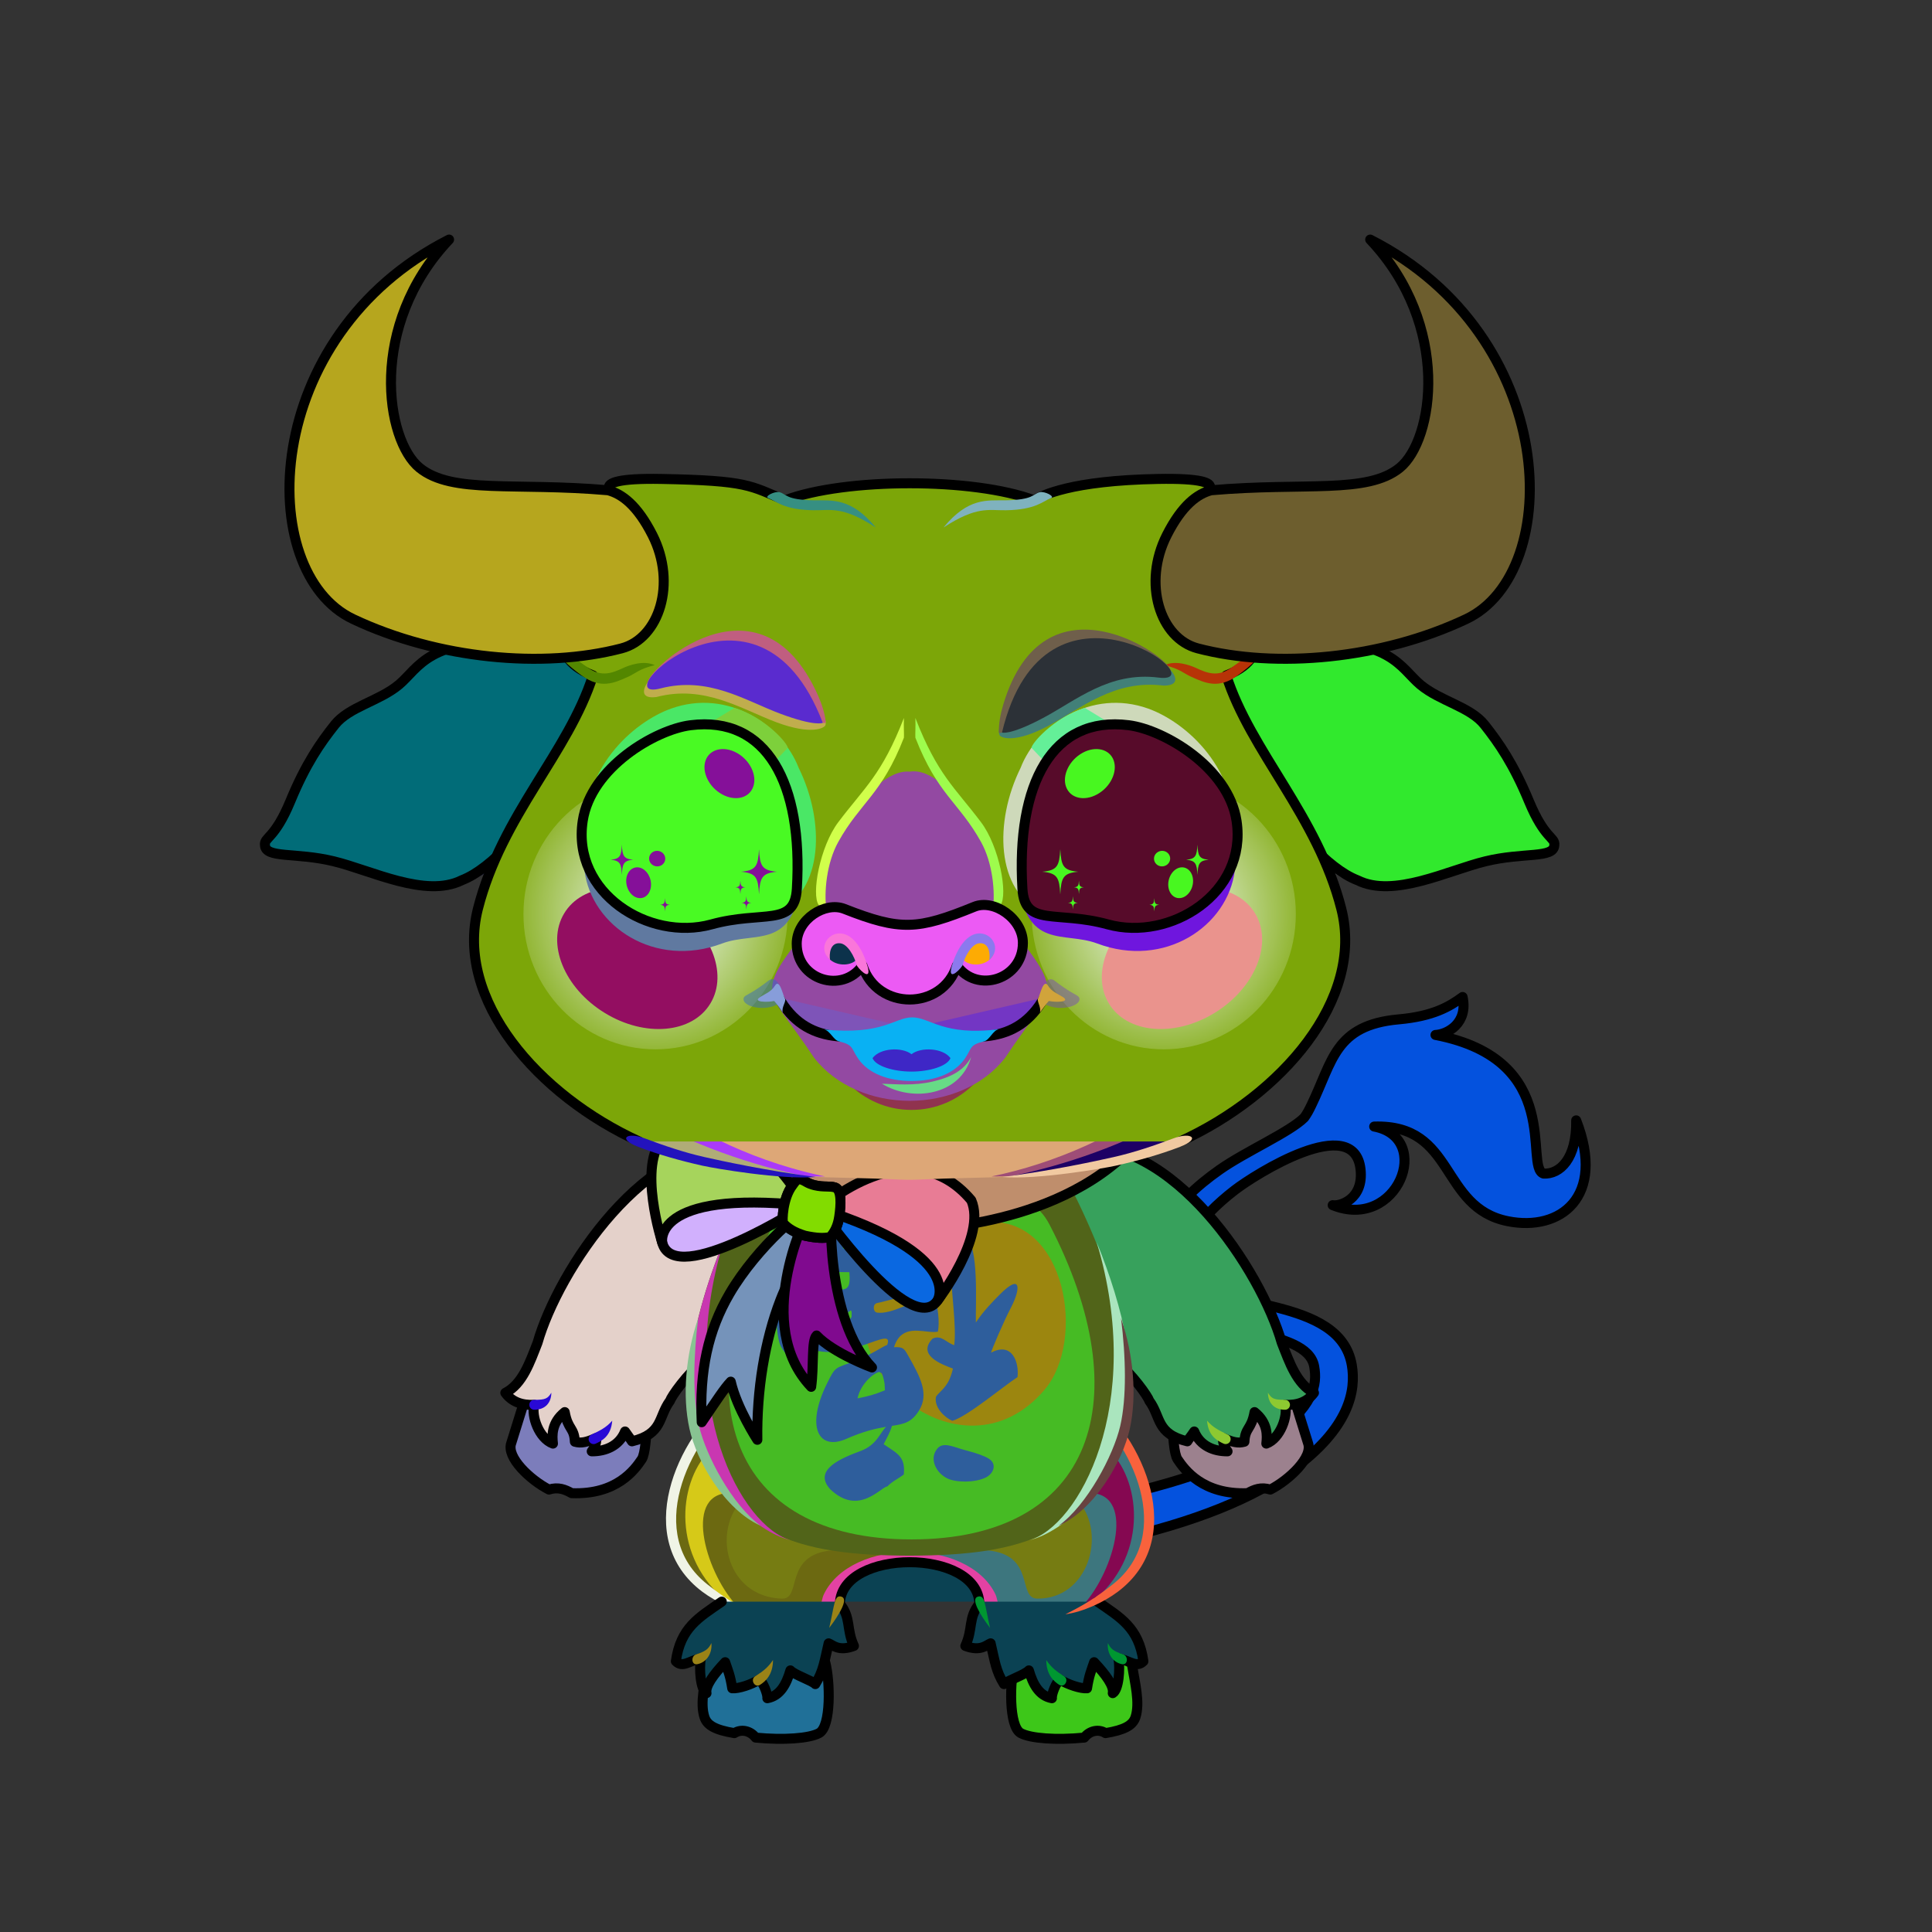 <?xml version="1.0" encoding="UTF-8"?><!DOCTYPE svg PUBLIC "-//W3C//DTD SVG 1.1//EN" "http://www.w3.org/Graphics/SVG/1.1/DTD/svg11.dtd"><!-- Creator: CorelDRAW X7 --><svg xmlns="http://www.w3.org/2000/svg" xmlns:xlink="http://www.w3.org/1999/xlink" xml:space="preserve" width="290mm" height="290mm" version="1.1" style="shape-rendering:geometricPrecision; text-rendering:geometricPrecision; image-rendering:optimizeQuality; fill-rule:evenodd; clip-rule:evenodd" viewBox="0 0 29000 29000">
 <rect x="0" y="0" width="29000" height="29000" fill="#333333" stroke="none"/>
 <defs>
  <style type="text/css">
   <![CDATA[
    .str1 {stroke:black;stroke-width:150}
    .str0 {stroke:black;stroke-width:150;stroke-linecap:round;stroke-linejoin:round}
    .fil4 {fill:none}
    .fil19 {fill:black}
    .fil96 {fill:#565959}
    .fil55 {fill:#F6FFFF}
    .fil10 {fill:#F7FFFE}
    .fil34 {fill:white}
    .fil0 {fill:white}
    .fil16 {fill:black;fill-rule:nonzero}
    .fil75 {fill:black;fill-opacity:0.102}
    .fil48 {fill:black;fill-opacity:0.2}
    .fil56 {fill:black;fill-opacity:0.302}
    .fil46 {fill:black;fill-opacity:0.4}
    .fil97 {fill:#F6FFFF;fill-opacity:0.502}
    .fil7 {fill:black;fill-opacity:0.502}
    .fil86 {fill:black;fill-opacity:0.6}
    .fil99 {fill:#F6FFFF;fill-opacity:0.741}
    .fil100 {fill:url(#id0)}
    .fil50 {fill:url(#id1)}
    .fil12 {fill:url(#id2)}
    .fil11 {fill:url(#id3)}
    .fil20 {fill:url(#id4)}
    .fil65 {fill:url(#id5)}
    .fil2 {fill:url(#id6)}
    .fil59 {fill:url(#id7)}
    .fil1 {fill:url(#id8)}
    .fil66 {fill:url(#id9)}
    .fil51 {fill:url(#id10)}
    .fil14 {fill:url(#id11)}
    .fil90 {fill:url(#id12)}
    .fil15 {fill:url(#id13)}
    .fil85 {fill:url(#id14)}
    .fil36 {fill:url(#id15)}
    .fil33 {fill:url(#id16)}
    .fil103 {fill:url(#id17)}
    .fil32 {fill:url(#id18)}
    .fil69 {fill:url(#id19)}
    .fil3 {fill:url(#id20)}
    .fil64 {fill:url(#id21)}
    .fil35 {fill:url(#id22)}
    .fil37 {fill:url(#id23)}
    .fil17 {fill:url(#id24)}
    .fil79 {fill:url(#id25)}
    .fil57 {fill:url(#id26)}
    .fil73 {fill:url(#id27)}
    .fil88 {fill:url(#id28)}
    .fil27 {fill:url(#id29)}
    .fil53 {fill:url(#id30)}
    .fil47 {fill:url(#id31)}
    .fil78 {fill:url(#id32)}
    .fil61 {fill:url(#id33)}
    .fil74 {fill:url(#id34)}
    .fil60 {fill:url(#id35)}
    .fil25 {fill:url(#id36)}
    .fil62 {fill:url(#id37)}
    .fil52 {fill:url(#id38)}
    .fil94 {fill:url(#id39)}
    .fil95 {fill:url(#id40)}
    .fil102 {fill:url(#id41)}
    .fil105 {fill:url(#id42)}
    .fil92 {fill:url(#id43)}
    .fil26 {fill:url(#id44)}
    .fil31 {fill:url(#id45)}
    .fil93 {fill:url(#id46)}
    .fil82 {fill:url(#id47)}
    .fil84 {fill:url(#id48)}
    .fil72 {fill:url(#id49)}
    .fil77 {fill:url(#id50)}
    .fil18 {fill:url(#id51)}
    .fil24 {fill:url(#id52)}
    .fil98 {fill:url(#id53)}
    .fil104 {fill:url(#id54)}
    .fil101 {fill:url(#id55)}
    .fil43 {fill:url(#id56)}
    .fil42 {fill:url(#id57)}
    .fil54 {fill:url(#id58)}
    .fil63 {fill:url(#id59)}
    .fil39 {fill:url(#id60)}
    .fil44 {fill:url(#id61)}
    .fil41 {fill:url(#id62)}
    .fil45 {fill:url(#id63)}
    .fil38 {fill:url(#id64)}
    .fil58 {fill:url(#id65)}
    .fil49 {fill:url(#id66)}
    .fil9 {fill:url(#id67)}
    .fil6 {fill:url(#id68)}
    .fil87 {fill:url(#id69)}
    .fil40 {fill:url(#id70)}
    .fil67 {fill:url(#id71)}
    .fil71 {fill:url(#id72)}
    .fil23 {fill:url(#id73)}
    .fil70 {fill:url(#id74)}
    .fil30 {fill:url(#id75)}
    .fil29 {fill:url(#id76)}
    .fil68 {fill:url(#id77)}
    .fil5 {fill:url(#id78)}
    .fil8 {fill:url(#id79)}
    .fil13 {fill:url(#id80)}
    .fil89 {fill:url(#id81)}
    .fil22 {fill:url(#id82)}
    .fil81 {fill:url(#id83)}
    .fil83 {fill:url(#id84)}
    .fil91 {fill:url(#id85)}
    .fil76 {fill:url(#id86)}
    .fil80 {fill:url(#id87)}
    .fil28 {fill:url(#id88);fill-opacity:0.502}
    .fil21 {fill:url(#id89);fill-opacity:0.502}
   ]]>
  </style>
  <linearGradient id="id0" gradientUnits="userSpaceOnUse" x1="10383.5" y1="13932.4" x2="10383.5" y2="10858.8">
   <stop offset="0" style="stop-opacity:1; stop-color:#895FDD"/>
   <stop offset="1" style="stop-opacity:1; stop-color:black"/>
  </linearGradient>
  <linearGradient id="id1" gradientUnits="userSpaceOnUse" x1="21526.3" y1="12989.3" x2="19624.9" y2="9494.9">
   <stop offset="0" style="stop-opacity:1; stop-color:#FF9382"/>
   <stop offset="0.51" style="stop-opacity:1; stop-color:#F15E4F"/>
   <stop offset="1" style="stop-opacity:1; stop-color:#E3291C"/>
  </linearGradient>
  <linearGradient id="id2" gradientUnits="userSpaceOnUse" x1="17221" y1="23508.8" x2="13661.1" y2="23456.5">
   <stop offset="0" style="stop-opacity:1; stop-color:#C4C4C1"/>
   <stop offset="0.102" style="stop-opacity:1; stop-color:#C4C4C1"/>
   <stop offset="0.388" style="stop-opacity:1; stop-color:#FCFCF8"/>
   <stop offset="0.859" style="stop-opacity:1; stop-color:#FFFFFB"/>
   <stop offset="1" style="stop-opacity:1; stop-color:#FFF0F9"/>
  </linearGradient>
  <linearGradient id="id3" gradientUnits="userSpaceOnUse" xlink:href="#id2" x1="10089.7" y1="23459" x2="13644.3" y2="23506.4">
  </linearGradient>
  <linearGradient id="id4" gradientUnits="userSpaceOnUse" x1="16101.7" y1="18051.2" x2="19262.3" y2="20932.9">
   <stop offset="0" style="stop-opacity:1; stop-color:#7F8382"/>
   <stop offset="1" style="stop-opacity:1; stop-color:#F7FFFE"/>
  </linearGradient>
  <linearGradient id="id5" gradientUnits="userSpaceOnUse" x1="17079" y1="9513.32" x2="18755.4" y2="7810.34">
   <stop offset="0" style="stop-opacity:1; stop-color:#646868"/>
   <stop offset="0.459" style="stop-opacity:1; stop-color:#F6FFFF"/>
   <stop offset="1" style="stop-opacity:1; stop-color:#F6FFFF"/>
  </linearGradient>
  <linearGradient id="id6" gradientUnits="objectBoundingBox" x1="17.814%" y1="88.239%" x2="82.186%" y2="11.761%">
   <stop offset="0" style="stop-opacity:1; stop-color:#C9CACA"/>
   <stop offset="0.2" style="stop-opacity:1; stop-color:#777777"/>
   <stop offset="0.42" style="stop-opacity:1; stop-color:#9D9D9D"/>
   <stop offset="0.678" style="stop-opacity:1; stop-color:#C9CACA"/>
   <stop offset="0.878" style="stop-opacity:1; stop-color:#B6B6B6"/>
   <stop offset="1" style="stop-opacity:1; stop-color:#8E8E8E"/>
  </linearGradient>
  <linearGradient id="id7" gradientUnits="userSpaceOnUse" xlink:href="#id1" x1="4556.71" y1="12118.4" x2="8907.87" y2="10365.8">
  </linearGradient>
  <linearGradient id="id8" gradientUnits="userSpaceOnUse" x1="22808.7" y1="21730.3" x2="17269" y2="16373.7">
   <stop offset="0" style="stop-opacity:1; stop-color:#8B8B8B"/>
   <stop offset="0.141" style="stop-opacity:1; stop-color:#DDDDDD"/>
   <stop offset="0.42" style="stop-opacity:1; stop-color:white"/>
   <stop offset="0.71" style="stop-opacity:1; stop-color:#ECECEC"/>
   <stop offset="1" style="stop-opacity:1; stop-color:#757575"/>
  </linearGradient>
  <linearGradient id="id9" gradientUnits="userSpaceOnUse" xlink:href="#id5" x1="10207.7" y1="9585.86" x2="8636.85" y2="7737.8">
  </linearGradient>
  <linearGradient id="id10" gradientUnits="userSpaceOnUse" x1="20477" y1="12398" x2="18872.1" y2="10391.8">
   <stop offset="0" style="stop-opacity:1; stop-color:#F03A22"/>
   <stop offset="1" style="stop-opacity:1; stop-color:#870700"/>
  </linearGradient>
  <linearGradient id="id11" gradientUnits="userSpaceOnUse" x1="10663.5" y1="21836.3" x2="10550.1" y2="24897.3">
   <stop offset="0" style="stop-opacity:1; stop-color:#7F8382"/>
   <stop offset="1" style="stop-opacity:1; stop-color:#FDFFF6"/>
  </linearGradient>
  <linearGradient id="id12" gradientUnits="userSpaceOnUse" x1="16630" y1="11105.9" x2="15992" y2="9472.73">
   <stop offset="0" style="stop-opacity:1; stop-color:#7C8181"/>
   <stop offset="0.588" style="stop-opacity:1; stop-color:#A4AAAA"/>
   <stop offset="1" style="stop-opacity:1; stop-color:#CCD3D3"/>
  </linearGradient>
  <linearGradient id="id13" gradientUnits="userSpaceOnUse" xlink:href="#id11" x1="16757.9" y1="21836.3" x2="16644.5" y2="24897.3">
  </linearGradient>
  <linearGradient id="id14" gradientUnits="userSpaceOnUse" x1="12764.7" y1="16422.5" x2="14599.2" y2="16497.9">
   <stop offset="0" style="stop-opacity:1; stop-color:#737777"/>
   <stop offset="0.18" style="stop-opacity:1; stop-color:#939898"/>
   <stop offset="1" style="stop-opacity:1; stop-color:#DDE5E5"/>
  </linearGradient>
  <linearGradient id="id15" gradientUnits="userSpaceOnUse" x1="14994.9" y1="19374.6" x2="11942.4" y2="21667.2">
   <stop offset="0" style="stop-opacity:1; stop-color:#FF7D6E"/>
   <stop offset="0.2" style="stop-opacity:1; stop-color:#F95D47"/>
   <stop offset="0.529" style="stop-opacity:1; stop-color:#E60E0E"/>
   <stop offset="1" style="stop-opacity:1; stop-color:#8C0805"/>
  </linearGradient>
  <linearGradient id="id16" gradientUnits="userSpaceOnUse" x1="13681.9" y1="17940.8" x2="13681.9" y2="23107.1">
   <stop offset="0" style="stop-opacity:1; stop-color:#F7FFFE"/>
   <stop offset="0.671" style="stop-opacity:1; stop-color:#F5FDFC"/>
   <stop offset="1" style="stop-opacity:1; stop-color:#B5BBBA"/>
  </linearGradient>
  <linearGradient id="id17" gradientUnits="userSpaceOnUse" xlink:href="#id0" x1="16924.4" y1="13932.4" x2="16924.4" y2="10858.8">
  </linearGradient>
  <linearGradient id="id18" gradientUnits="userSpaceOnUse" x1="13653.8" y1="23351" x2="13653.8" y2="17442">
   <stop offset="0" style="stop-opacity:1; stop-color:#F7FFFE"/>
   <stop offset="0.329" style="stop-opacity:1; stop-color:#F7FFFE"/>
   <stop offset="0.549" style="stop-opacity:1; stop-color:#F7FFFE"/>
   <stop offset="0.729" style="stop-opacity:1; stop-color:#BAC0BF"/>
   <stop offset="0.91" style="stop-opacity:1; stop-color:#E8F0EF"/>
   <stop offset="1" style="stop-opacity:1; stop-color:#E8F0EF"/>
  </linearGradient>
  <linearGradient id="id19" gradientUnits="userSpaceOnUse" xlink:href="#id6" x1="12053.5" y1="16141.9" x2="7765.9" y2="11722.4">
  </linearGradient>
  <linearGradient id="id20" gradientUnits="userSpaceOnUse" x1="22512.2" y1="18294.7" x2="19218.6" y2="15110">
   <stop offset="0" style="stop-opacity:1; stop-color:#ECECEC"/>
   <stop offset="0.11" style="stop-opacity:1; stop-color:#A6A6A6"/>
   <stop offset="0.431" style="stop-opacity:1; stop-color:#ECECEC"/>
   <stop offset="0.58" style="stop-opacity:1; stop-color:white"/>
   <stop offset="0.859" style="stop-opacity:1; stop-color:#DDDDDD"/>
   <stop offset="1" style="stop-opacity:1; stop-color:#DDDDDD"/>
  </linearGradient>
  <linearGradient id="id21" gradientUnits="userSpaceOnUse" x1="7115.29" y1="12448.2" x2="20192.4" y2="12448.2">
   <stop offset="0" style="stop-opacity:1; stop-color:#838888"/>
   <stop offset="0.071" style="stop-opacity:1; stop-color:#838888"/>
   <stop offset="0.302" style="stop-opacity:1; stop-color:#D3DBDB"/>
   <stop offset="0.502" style="stop-opacity:1; stop-color:white"/>
   <stop offset="0.651" style="stop-opacity:1; stop-color:#DFE8E8"/>
   <stop offset="1" style="stop-opacity:1; stop-color:#6E7272"/>
  </linearGradient>
  <linearGradient id="id22" gradientUnits="userSpaceOnUse" x1="12052.5" y1="22211.4" x2="10161.1" y2="19554.4">
   <stop offset="0" style="stop-opacity:1; stop-color:#D5DCDB"/>
   <stop offset="0.522" style="stop-opacity:1; stop-color:#929796"/>
   <stop offset="1" style="stop-opacity:1; stop-color:#4D4F4F"/>
  </linearGradient>
  <linearGradient id="id23" gradientUnits="userSpaceOnUse" xlink:href="#id22" x1="17157.5" y1="22211.4" x2="15266" y2="19554.4">
  </linearGradient>
  <linearGradient id="id24" gradientUnits="userSpaceOnUse" x1="19154.4" y1="22325.3" x2="18091.4" y2="20832">
   <stop offset="0" style="stop-opacity:1; stop-color:#F7FFFE"/>
   <stop offset="1" style="stop-opacity:1; stop-color:#AFB5B4"/>
  </linearGradient>
  <linearGradient id="id25" gradientUnits="userSpaceOnUse" x1="8518.25" y1="9718.16" x2="5763.31" y2="5716.92">
   <stop offset="0" style="stop-opacity:1; stop-color:#B1B7B7"/>
   <stop offset="0.141" style="stop-opacity:1; stop-color:#707575"/>
   <stop offset="0.459" style="stop-opacity:1; stop-color:#F6FFFF"/>
   <stop offset="1" style="stop-opacity:1; stop-color:#F6FFFF"/>
  </linearGradient>
  <linearGradient id="id26" gradientUnits="userSpaceOnUse" x1="4101.14" y1="11659.7" x2="7775.14" y2="12310.8">
   <stop offset="0" style="stop-opacity:1; stop-color:#646868"/>
   <stop offset="0.212" style="stop-opacity:1; stop-color:#C6CDCD"/>
   <stop offset="0.322" style="stop-opacity:1; stop-color:#F6FFFF"/>
   <stop offset="0.459" style="stop-opacity:1; stop-color:#C6CDCD"/>
   <stop offset="1" style="stop-opacity:1; stop-color:#646868"/>
  </linearGradient>
  <linearGradient id="id27" gradientUnits="userSpaceOnUse" xlink:href="#id5" x1="19440.8" y1="9005.31" x2="19637" y2="3773.73">
  </linearGradient>
  <linearGradient id="id28" gradientUnits="userSpaceOnUse" xlink:href="#id12" x1="10714.8" y1="10995.7" x2="11349.1" y2="9477.79">
  </linearGradient>
  <linearGradient id="id29" gradientUnits="userSpaceOnUse" xlink:href="#id4" x1="11090" y1="17918.5" x2="8161.3" y2="21065.7">
  </linearGradient>
  <linearGradient id="id30" gradientUnits="userSpaceOnUse" xlink:href="#id26" x1="22659.9" y1="10349.6" x2="18185.4" y2="11322.4">
  </linearGradient>
  <linearGradient id="id31" gradientUnits="userSpaceOnUse" xlink:href="#id26" x1="23062" y1="11388" x2="19677.5" y2="12582.5">
  </linearGradient>
  <linearGradient id="id32" gradientUnits="userSpaceOnUse" xlink:href="#id5" x1="7670.9" y1="9005.31" x2="7867.08" y2="3773.73">
  </linearGradient>
  <linearGradient id="id33" gradientUnits="userSpaceOnUse" xlink:href="#id10" x1="6660.73" y1="12232.5" x2="8605.99" y2="10557.4">
  </linearGradient>
  <linearGradient id="id34" gradientUnits="userSpaceOnUse" xlink:href="#id25" x1="18537.2" y1="9531.14" x2="21797.1" y2="5903.94">
  </linearGradient>
  <linearGradient id="id35" gradientUnits="userSpaceOnUse" x1="5324.52" y1="12136" x2="6623.46" y2="10690.4">
   <stop offset="0" style="stop-opacity:1; stop-color:#EB604D"/>
   <stop offset="1" style="stop-opacity:1; stop-color:#943834"/>
  </linearGradient>
  <linearGradient id="id36" gradientUnits="userSpaceOnUse" xlink:href="#id24" x1="9216.27" y1="22325.3" x2="8153.27" y2="20832">
  </linearGradient>
  <linearGradient id="id37" gradientUnits="userSpaceOnUse" xlink:href="#id26" x1="4648.01" y1="10354.2" x2="9122.45" y2="11317.9">
  </linearGradient>
  <linearGradient id="id38" gradientUnits="userSpaceOnUse" xlink:href="#id35" x1="22045.3" y1="12103.7" x2="20622.5" y2="10722.8">
  </linearGradient>
  <linearGradient id="id39" gradientUnits="userSpaceOnUse" x1="14198" y1="13357.5" x2="13149.8" y2="15218">
   <stop offset="0" style="stop-opacity:1; stop-color:#F5FEFE"/>
   <stop offset="0.722" style="stop-opacity:1; stop-color:#C3CBCB"/>
   <stop offset="0.522" style="stop-opacity:1; stop-color:#DDE5E5"/>
   <stop offset="1" style="stop-opacity:1; stop-color:#919898"/>
  </linearGradient>
  <linearGradient id="id40" gradientUnits="userSpaceOnUse" x1="13011.1" y1="15191.5" x2="14287.9" y2="13585.1">
   <stop offset="0" style="stop-opacity:1; stop-color:#F5FEFE"/>
   <stop offset="0.722" style="stop-opacity:1; stop-color:#CFD8D8"/>
   <stop offset="1" style="stop-opacity:1; stop-color:#A9B1B1"/>
  </linearGradient>
  <linearGradient id="id41" gradientUnits="userSpaceOnUse" x1="10743.9" y1="10898.4" x2="10743.9" y2="13210.5">
   <stop offset="0" style="stop-opacity:1; stop-color:black"/>
   <stop offset="0.659" style="stop-opacity:1; stop-color:black"/>
   <stop offset="1" style="stop-opacity:1; stop-color:#B3A1E2"/>
  </linearGradient>
  <linearGradient id="id42" gradientUnits="userSpaceOnUse" xlink:href="#id41" x1="16564" y1="10898.4" x2="16564" y2="13210.5">
  </linearGradient>
  <linearGradient id="id43" gradientUnits="userSpaceOnUse" x1="13756.7" y1="11387.9" x2="15041.4" y2="13050.5">
   <stop offset="0" style="stop-opacity:1; stop-color:#F6FFFF"/>
   <stop offset="1" style="stop-opacity:1; stop-color:#BFC6C6"/>
  </linearGradient>
  <linearGradient id="id44" gradientUnits="userSpaceOnUse" xlink:href="#id4" x1="9211.08" y1="20868.6" x2="8253.7" y2="21998.3">
  </linearGradient>
  <linearGradient id="id45" gradientUnits="userSpaceOnUse" x1="8105.58" y1="21772.5" x2="9362.65" y2="20635.1">
   <stop offset="0" style="stop-opacity:1; stop-color:#929796"/>
   <stop offset="1" style="stop-opacity:1; stop-color:#D5DCDB"/>
  </linearGradient>
  <linearGradient id="id46" gradientUnits="userSpaceOnUse" xlink:href="#id43" x1="12266.5" y1="11387.9" x2="13551.2" y2="13050.5">
  </linearGradient>
  <linearGradient id="id47" gradientUnits="userSpaceOnUse" x1="16801" y1="15045" x2="18682.7" y2="13726.8">
   <stop offset="0" style="stop-opacity:0; stop-color:#FBC685"/>
   <stop offset="0.471" style="stop-opacity:1; stop-color:#E4865C"/>
   <stop offset="0.522" style="stop-opacity:1; stop-color:#E4865C"/>
   <stop offset="1" style="stop-opacity:1; stop-color:#CC4533"/>
  </linearGradient>
  <linearGradient id="id48" gradientUnits="userSpaceOnUse" xlink:href="#id47" x1="10406.5" y1="15130.3" x2="8725.6" y2="13641.5">
  </linearGradient>
  <linearGradient id="id49" gradientUnits="userSpaceOnUse" x1="18770.2" y1="4055.76" x2="21537.9" y2="9428.34">
   <stop offset="0" style="stop-opacity:1; stop-color:#F6FFFF"/>
   <stop offset="0.141" style="stop-opacity:1; stop-color:#E2EAEA"/>
   <stop offset="0.322" style="stop-opacity:1; stop-color:#A0A6A6"/>
   <stop offset="0.569" style="stop-opacity:1; stop-color:#D3DBDB"/>
   <stop offset="0.702" style="stop-opacity:1; stop-color:#F6FFFF"/>
   <stop offset="0.812" style="stop-opacity:1; stop-color:#E2EAEA"/>
   <stop offset="1" style="stop-opacity:1; stop-color:#6E7272"/>
  </linearGradient>
  <linearGradient id="id50" gradientUnits="userSpaceOnUse" xlink:href="#id49" x1="8500.9" y1="4047.89" x2="5806.74" y2="9436.21">
  </linearGradient>
  <linearGradient id="id51" gradientUnits="userSpaceOnUse" xlink:href="#id4" x1="18040" y1="20910.5" x2="19110.5" y2="21956.5">
  </linearGradient>
  <linearGradient id="id52" gradientUnits="userSpaceOnUse" xlink:href="#id45" x1="17945" y1="21772.5" x2="19202.1" y2="20635.1">
  </linearGradient>
  <linearGradient id="id53" gradientUnits="userSpaceOnUse" x1="13892" y1="16192.1" x2="13471.8" y2="15644.2">
   <stop offset="0" style="stop-opacity:1; stop-color:#FF8775"/>
   <stop offset="1" style="stop-opacity:1; stop-color:#D52619"/>
  </linearGradient>
  <linearGradient id="id54" gradientUnits="userSpaceOnUse" x1="15359.7" y1="12376.6" x2="18167.4" y2="12303.7">
   <stop offset="0" style="stop-opacity:1; stop-color:#895FDD"/>
   <stop offset="0.502" style="stop-opacity:1; stop-color:#BA95FF"/>
   <stop offset="1" style="stop-opacity:1; stop-color:#895FDD"/>
  </linearGradient>
  <linearGradient id="id55" gradientUnits="userSpaceOnUse" xlink:href="#id54" x1="9146.84" y1="12340.1" x2="11941.8" y2="12340.1">
  </linearGradient>
  <linearGradient id="id56" gradientUnits="userSpaceOnUse" x1="12630.3" y1="19413.5" x2="13997.4" y2="18227.9">
   <stop offset="0" style="stop-opacity:1; stop-color:#911616"/>
   <stop offset="0.62" style="stop-opacity:1; stop-color:#C84744"/>
   <stop offset="1" style="stop-opacity:1; stop-color:#FF7873"/>
  </linearGradient>
  <linearGradient id="id57" gradientUnits="userSpaceOnUse" x1="12048.8" y1="17725.6" x2="9803.18" y2="17855.5">
   <stop offset="0" style="stop-opacity:1; stop-color:#6D1111"/>
   <stop offset="0.22" style="stop-opacity:1; stop-color:#7A1414"/>
   <stop offset="0.361" style="stop-opacity:1; stop-color:#BF2725"/>
   <stop offset="0.51" style="stop-opacity:1; stop-color:#FF838D"/>
   <stop offset="0.722" style="stop-opacity:1; stop-color:#F7FFFE"/>
   <stop offset="0.89" style="stop-opacity:1; stop-color:#DD3A34"/>
   <stop offset="1" style="stop-opacity:1; stop-color:#7A1414"/>
  </linearGradient>
  <linearGradient id="id58" gradientUnits="userSpaceOnUse" x1="22251" y1="10149.1" x2="18244.6" y2="11194.2">
   <stop offset="0" style="stop-opacity:1; stop-color:#F6FFFF"/>
   <stop offset="0.529" style="stop-opacity:1; stop-color:#F3FCFC"/>
   <stop offset="1" style="stop-opacity:1; stop-color:#F6FFFF"/>
  </linearGradient>
  <linearGradient id="id59" gradientUnits="userSpaceOnUse" xlink:href="#id58" x1="5056.91" y1="10149.1" x2="9063.25" y2="11194.2">
  </linearGradient>
  <linearGradient id="id60" gradientUnits="userSpaceOnUse" x1="12293.7" y1="18552.9" x2="10901.8" y2="21160.5">
   <stop offset="0" style="stop-opacity:1; stop-color:#6D1111"/>
   <stop offset="0.169" style="stop-opacity:1; stop-color:#7A1414"/>
   <stop offset="0.29" style="stop-opacity:1; stop-color:#BF2725"/>
   <stop offset="0.412" style="stop-opacity:1; stop-color:#FF838D"/>
   <stop offset="0.6" style="stop-opacity:1; stop-color:#F7FFFE"/>
   <stop offset="0.8" style="stop-opacity:1; stop-color:#DD3A34"/>
   <stop offset="1" style="stop-opacity:1; stop-color:#7A1414"/>
  </linearGradient>
  <linearGradient id="id61" gradientUnits="userSpaceOnUse" xlink:href="#id57" x1="12483.4" y1="18066.1" x2="14445.9" y2="19012">
  </linearGradient>
  <linearGradient id="id62" gradientUnits="userSpaceOnUse" x1="11319.4" y1="18892.4" x2="10631.8" y2="17562.3">
   <stop offset="0" style="stop-opacity:1; stop-color:#911616"/>
   <stop offset="1" style="stop-opacity:1; stop-color:#FF7873"/>
  </linearGradient>
  <linearGradient id="id63" gradientUnits="userSpaceOnUse" xlink:href="#id60" x1="12087" y1="18579.5" x2="12277" y2="17702">
  </linearGradient>
  <linearGradient id="id64" gradientUnits="userSpaceOnUse" x1="12424.1" y1="16408.6" x2="15388.8" y2="18815">
   <stop offset="0" style="stop-opacity:1; stop-color:#99131E"/>
   <stop offset="0.212" style="stop-opacity:1; stop-color:#770E17"/>
   <stop offset="0.58" style="stop-opacity:1; stop-color:#FFA39C"/>
   <stop offset="0.69" style="stop-opacity:1; stop-color:#ED2D3D"/>
   <stop offset="1" style="stop-opacity:1; stop-color:#600F0F"/>
  </linearGradient>
  <linearGradient id="id65" gradientUnits="userSpaceOnUse" xlink:href="#id58" x1="7730.02" y1="12906.5" x2="4526.42" y2="11744.3">
  </linearGradient>
  <linearGradient id="id66" gradientUnits="userSpaceOnUse" xlink:href="#id58" x1="19577.9" y1="12906.5" x2="22781.5" y2="11744.3">
  </linearGradient>
  <linearGradient id="id67" gradientUnits="userSpaceOnUse" xlink:href="#id4" x1="10808.1" y1="24702.3" x2="12177.7" y2="25405.1">
  </linearGradient>
  <linearGradient id="id68" gradientUnits="userSpaceOnUse" xlink:href="#id4" x1="16809.7" y1="24702.3" x2="15440.1" y2="25405.1">
  </linearGradient>
  <linearGradient id="id69" gradientUnits="userSpaceOnUse" x1="11016.2" y1="9397.84" x2="11096.7" y2="10921.1">
   <stop offset="0" style="stop-opacity:1; stop-color:#F6FFFF"/>
   <stop offset="1" style="stop-opacity:1; stop-color:#D2DADA"/>
  </linearGradient>
  <linearGradient id="id70" gradientUnits="userSpaceOnUse" xlink:href="#id60" x1="12075.2" y1="18190.4" x2="12775.6" y2="20583.4">
  </linearGradient>
  <linearGradient id="id71" gradientUnits="userSpaceOnUse" x1="15817.7" y1="9565.83" x2="15504.5" y2="7521.93">
   <stop offset="0" style="stop-opacity:0; stop-color:#F6FFFF"/>
   <stop offset="0.259" style="stop-opacity:0.043; stop-color:white"/>
   <stop offset="0.631" style="stop-opacity:0.918; stop-color:white"/>
   <stop offset="0.78" style="stop-opacity:0.337; stop-color:white"/>
   <stop offset="1" style="stop-opacity:0; stop-color:#F6FFFF"/>
  </linearGradient>
  <linearGradient id="id72" gradientUnits="userSpaceOnUse" x1="19874.8" y1="14078.3" x2="15386.6" y2="13781.5">
   <stop offset="0" style="stop-opacity:1; stop-color:#E8F0F0"/>
   <stop offset="0.529" style="stop-opacity:1; stop-color:#EBF3F3"/>
   <stop offset="0.29" style="stop-opacity:1; stop-color:#E8F0F0"/>
   <stop offset="0.529" style="stop-opacity:1; stop-color:#DAE2E2"/>
   <stop offset="0.82" style="stop-opacity:1; stop-color:#E8F0F0"/>
   <stop offset="1" style="stop-opacity:1; stop-color:#EEF7F7"/>
  </linearGradient>
  <linearGradient id="id73" gradientUnits="userSpaceOnUse" x1="16968.3" y1="17877" x2="19155.9" y2="20207.3">
   <stop offset="0" style="stop-opacity:1; stop-color:#979C9B"/>
   <stop offset="0.529" style="stop-opacity:1; stop-color:#FCFCFC"/>
   <stop offset="1" style="stop-opacity:1; stop-color:white"/>
  </linearGradient>
  <linearGradient id="id74" gradientUnits="userSpaceOnUse" xlink:href="#id72" x1="7391.29" y1="14078.3" x2="11879.6" y2="13781.5">
  </linearGradient>
  <linearGradient id="id75" gradientUnits="userSpaceOnUse" xlink:href="#id73" x1="8151.72" y1="17877" x2="10339.4" y2="20207.3">
  </linearGradient>
  <linearGradient id="id76" gradientUnits="userSpaceOnUse" x1="10961.3" y1="18178.5" x2="9276.43" y2="19866.4">
   <stop offset="0" style="stop-opacity:1; stop-color:#979C9B"/>
   <stop offset="0.639" style="stop-opacity:1; stop-color:#F4FCFB"/>
   <stop offset="1" style="stop-opacity:1; stop-color:#F7FFFE"/>
  </linearGradient>
  <linearGradient id="id77" gradientUnits="userSpaceOnUse" xlink:href="#id71" x1="11490.2" y1="9565.83" x2="11803.5" y2="7521.93">
  </linearGradient>
  <linearGradient id="id78" gradientUnits="userSpaceOnUse" xlink:href="#id18" x1="15922.3" y1="26100.4" x2="16327.5" y2="24493.8">
  </linearGradient>
  <linearGradient id="id79" gradientUnits="userSpaceOnUse" xlink:href="#id18" x1="11695.5" y1="26100.4" x2="11290.2" y2="24493.8">
  </linearGradient>
  <linearGradient id="id80" gradientUnits="userSpaceOnUse" x1="13654.1" y1="23292.8" x2="13654.1" y2="25451.4">
   <stop offset="0" style="stop-opacity:1; stop-color:#595956"/>
   <stop offset="0.529" style="stop-opacity:1; stop-color:#A6A6A3"/>
   <stop offset="1" style="stop-opacity:1; stop-color:#F2F2EE"/>
  </linearGradient>
  <linearGradient id="id81" gradientUnits="userSpaceOnUse" xlink:href="#id69" x1="16270.8" y1="9429.94" x2="16296.9" y2="11023.3">
  </linearGradient>
  <linearGradient id="id82" gradientUnits="userSpaceOnUse" xlink:href="#id76" x1="16346.4" y1="18178.5" x2="18031.2" y2="19866.4">
  </linearGradient>
  <radialGradient id="id83" gradientUnits="userSpaceOnUse" gradientTransform="matrix(-1.197 -0 -0 1.237 38381 -3249)" cx="17467.7" cy="13720.8" r="2030.26" fx="17467.7" fy="13720.8">
   <stop offset="0" style="stop-opacity:1; stop-color:#F6FFFF"/>
   <stop offset="1" style="stop-opacity:0; stop-color:#F6FFFF"/>
  </radialGradient>
  <radialGradient id="id84" gradientUnits="userSpaceOnUse" gradientTransform="matrix(1.197 -0 -0 1.237 -1941 -3249)" xlink:href="#id83" cx="9840.22" cy="13720.8" r="2030.26" fx="9840.22" fy="13720.8">
  </radialGradient>
  <radialGradient id="id85" gradientUnits="userSpaceOnUse" gradientTransform="matrix(1.021 -0 -0 -1 -282 28102)" xlink:href="#id83" cx="13489" cy="14050.7" r="2422.55" fx="13489" fy="14050.7">
  </radialGradient>
  <radialGradient id="id86" gradientUnits="userSpaceOnUse" gradientTransform="matrix(-0.132 0.703 -0.703 -0.132 29619 -8583)" cx="22284.5" cy="6252.76" r="1464.34" fx="22284.5" fy="6252.76">
   <stop offset="0" style="stop-opacity:1; stop-color:white"/>
   <stop offset="0.49" style="stop-opacity:0.961; stop-color:white"/>
   <stop offset="1" style="stop-opacity:0; stop-color:#D2DADA"/>
  </radialGradient>
  <radialGradient id="id87" gradientUnits="userSpaceOnUse" gradientTransform="matrix(0.132 0.703 0.703 -0.132 -34 3548)" xlink:href="#id86" cx="5023.39" cy="6252.76" r="1464.34" fx="5023.39" fy="6252.76">
  </radialGradient>
  <linearGradient id="id88" gradientUnits="userSpaceOnUse" x1="9914.2" y1="20836.8" x2="10537" y2="19847">
   <stop offset="0" style="stop-opacity:1; stop-color:#A8B1B0"/>
   <stop offset="0.588" style="stop-opacity:1; stop-color:#616464"/>
   <stop offset="1" style="stop-opacity:1; stop-color:#4D4F4F"/>
  </linearGradient>
  <linearGradient id="id89" gradientUnits="userSpaceOnUse" xlink:href="#id88" x1="17393.5" y1="20836.8" x2="16770.7" y2="19847">
  </linearGradient>
 </defs>
 <g id="Tail">
   <animateTransform additive="sum" attributeName="transform" dur="10" repeatCount="indefinite" type="translate" values="0;0 75;0;0 75;0;0 75;0;0 75;0"/>
  <g id="Tail_0">
   <path class="fil0" d="M20627 16910c257,100 304,73 413,345 56,138 65,452 -313,747 -378,295 -803,46 -738,83 64,37 489,-46 433,-535 -23,-203 -208,-329 -417,-407 -431,115 -1188,502 -1475,724 -513,397 -946,921 -637,1303 412,508 2218,277 2398,1319 64,376 -25,945 -905,1582 -542,391 -1400,775 -2745,1068 -280,61 -482,-544 -202,-605 1278,-279 2101,-566 2599,-926 697,-504 735,-826 689,-1094 -105,-608 -1660,-439 -2171,-1070 -543,-672 50,-1394 751,-1886 364,-255 1018,-447 1225,-719 49,-65 102,-148 153,-252 143,-293 158,-670 446,-888 201,-152 422,-360 970,-409 516,-46 669,-91 866,-236 -55,101 -16,212 -78,294 -61,81 -224,133 -290,198 63,15 123,35 181,58l-1 0c1483,174 1183,1943 1390,2012 244,13 500,-221 490,-799 510,1307 -448,1802 -1351,1411 -337,-145 -345,-426 -689,-824 -455,-525 -660,-504 -992,-494z" style="fill:#eb5489"/>
   <path class="fil1" d="M20931 17055c23,24 43,55 64,98 -55,-31 -127,-51 -241,-95 63,-2 121,-4 177,-3zm-525 1086c-259,38 -463,-82 -417,-56 64,37 489,-46 433,-535 -5,-45 -18,-86 -37,-123 89,70 152,159 164,271 26,223 -49,362 -143,443zm-3916 4967c-189,-122 -277,-525 -51,-574 767,-167 3902,-917 3224,-2285 1390,1297 -2817,2605 -3097,2539 -164,-38 -163,154 -76,320zm1176 -3581c-1374,-1276 1708,-2291 2019,-2940 351,-722 362,-1203 1416,-1297 516,-46 669,-149 866,-294 -125,509 -642,344 -1397,651 -439,178 -615,795 -758,1088 -393,758 -3115,1281 -2146,2792zm5560 -1913c226,-24 442,-264 433,-797 54,138 91,267 114,386 -54,405 -269,572 -477,561 -33,-11 -53,-65 -70,-150zm-1094 504c-164,-146 -231,-361 -450,-637 21,23 42,46 64,72 197,227 284,417 386,565z" style="fill:#dea3f0"/>
   <path class="fil2" d="M20900 17026c760,819 -804,1394 -911,1059 334,166 1163,-575 911,-1059zm-419 389c-621,-456 -1600,180 -1951,452 -423,328 -802,852 -745,1201 -369,-492 441,-1213 740,-1444 313,-242 1866,-1082 1956,-209zm-1190 2171c1174,455 1185,1336 685,1937 -766,923 -2711,1531 -3335,1616 -158,35 -292,-144 -327,-317 321,240 3056,-533 3740,-1755 205,-367 64,-955 -763,-1481zm4368 -2769c510,1307 -448,1802 -1351,1411 -473,-204 -569,-1281 -1723,-1371 966,-496 1231,741 1654,1022 1020,680 1612,-91 1420,-1062z" style="fill:#76e48a"/>
   <path class="fil3" d="M20160 18139c1022,-179 625,-2527 -2253,86l124 114c2607,-2247 2687,-449 2129,-200zm47 -1240c758,38 1162,83 1659,852 724,1120 2380,558 1858,-749 47,759 -746,1327 -1270,849 -492,-475 -768,-2095 -2247,-952zm3026 779c0,0 -308,87 -595,-363 -162,-255 -293,-569 -427,-707 -165,-170 -396,-241 -604,-292 217,-67 744,-215 1061,486 168,370 259,818 565,876zm-1266 -2624c0,0 -538,379 -877,432 -338,53 -709,180 -783,519 -74,338 85,-106 550,-180 466,-74 750,-248 750,-248 0,0 367,-115 360,-523z" style="fill:#4bbdc2"/>
   <path class="fil4 str0" d="M21547 15535c1949,375 1324,1982 1622,2081 244,13 500,-221 490,-799 449,1150 -238,1671 -1025,1514 -1028,-205 -781,-1459 -2007,-1421 900,169 346,1573 -623,1180 97,21 470,-79 418,-540 -97,-859 -1581,76 -1892,317 -513,397 -946,921 -637,1303 412,508 2218,277 2398,1319 64,376 -25,945 -905,1582 -542,391 -1400,775 -2745,1068 -280,61 -482,-544 -202,-605 1278,-279 2101,-566 2599,-926 697,-504 735,-826 689,-1094 -105,-608 -1660,-439 -2171,-1070 -543,-672 50,-1395 751,-1886 385,-271 1054,-565 1270,-782 43,-60 65,-100 108,-189 319,-656 350,-1200 1309,-1286 517,-46 763,-191 960,-336 85,393 -226,561 -407,570z" style="fill:#0452de"/>
  </g>
 </g>
 <g id="Body_x0020_Lower">
  <g id="Lower_x0020_Body">
   <g>
    <path class="fil5" d="M15324 26016c148,78 524,107 951,66 78,-102 215,-135 319,-67 286,-48 409,-116 450,-240 71,-216 -12,-528 -45,-746 -100,-649 -1390,-749 -1770,-71 -71,268 -92,960 95,1058z" style="fill:#ff4b17"/>
    <path class="fil6" d="M15511 25773c113,77 402,106 729,65 60,-101 165,-135 245,-66 219,-49 314,-117 345,-241 54,-215 -9,-528 -35,-746 -76,-648 -1065,-748 -1357,-71 -54,268 -71,961 73,1059z" style="fill:#4952fd"/>
    <path class="fil7" d="M16296 25454c-58,4 -41,361 -9,580 96,-6 191,-13 286,-19 -39,-242 -217,-565 -277,-561z" style="fill:#ff56f4"/>
    <path class="fil4 str0" d="M15324 26016c148,78 524,107 951,66 78,-102 215,-135 319,-67 286,-48 409,-116 450,-240 71,-216 -12,-528 -45,-746 -100,-649 -1390,-749 -1770,-71 -71,268 -92,960 95,1058z" style="fill:#3dc719"/>
   </g>
   <g>
    <path class="fil8" d="M12293 26016c-147,78 -524,107 -951,66 -77,-102 -214,-135 -319,-67 -286,-48 -409,-116 -449,-240 -71,-216 12,-528 45,-746 100,-649 1390,-749 1770,-71 70,268 92,960 -96,1058z" style="fill:#4e0c1d"/>
    <path class="fil9" d="M12107 25773c-113,77 -402,106 -730,65 -59,-101 -164,-135 -244,-66 -219,-49 -314,-117 -345,-241 -54,-215 9,-528 35,-746 76,-648 1065,-748 1357,-71 54,268 71,961 -73,1059z" style="fill:#8c89c7"/>
    <path class="fil7" d="M11338 25414c65,5 47,405 11,652 -107,-7 -213,-14 -320,-22 44,-272 242,-634 309,-630z" style="fill:#9de7cc"/>
    <path class="fil4 str0" d="M12293 26016c-147,78 -524,107 -951,66 -77,-102 -214,-135 -319,-67 -286,-48 -409,-116 -449,-240 -71,-216 12,-528 45,-746 100,-649 1390,-749 1770,-71 70,268 92,960 -96,1058z" style="fill:#207098"/>
   </g>
   <path class="fil10" d="M13654 20747c-651,0 -2264,-52 -2620,230 -303,239 -971,977 -969,1838 1,444 354,975 807,1234 -165,70 -1344,1188 -325,852 -29,159 -49,338 84,488 -21,-98 234,-708 334,-58 26,-47 665,-235 548,165 326,-59 281,-706 701,-222 166,-252 137,-713 569,-542 33,-236 -173,-751 -149,-817 130,-368 677,-474 1020,-479 343,5 890,111 1021,479 23,66 -183,581 -150,817 432,-171 403,290 569,542 420,-484 375,163 701,222 -117,-400 522,-212 548,-165 100,-650 355,-40 334,58 133,-150 113,-329 84,-488 1019,336 -160,-782 -325,-852 453,-259 806,-790 807,-1234 2,-861 -666,-1599 -969,-1838 -356,-282 -1969,-230 -2620,-230z" style="fill:#767c12"/>
   <path class="fil11" d="M10565 21474c-644,864 -745,1973 307,2575 -165,70 -1344,1188 -325,852 -29,159 -49,338 84,488 -21,-98 234,-708 334,-58 26,-47 665,-235 548,165 326,-59 281,-706 701,-222 166,-252 137,-713 569,-542 33,-236 -173,-751 -149,-817 130,-368 677,-474 1020,-479 -29,-296 -682,-113 -1162,-165 -739,64 -447,736 -757,725 -814,-28 -1038,-964 -623,-1451 -83,-324 -489,-1148 -547,-1071z" style="fill:#6c6911"/>
   <path class="fil12" d="M16743 21474c644,864 745,1973 -307,2575 165,70 1344,1188 325,852 29,159 49,338 -84,488 21,-98 -234,-708 -334,-58 -26,-47 -665,-235 -548,165 -326,-59 -281,-706 -701,-222 -166,-252 -137,-713 -569,-542 -33,-236 173,-751 150,-817 -131,-368 -678,-474 -1021,-479 29,-296 682,-113 1162,-165 739,64 447,724 757,725 761,4 1038,-964 623,-1451 83,-324 489,-1148 547,-1071z" style="fill:#3d767e"/>
   <path class="fil13" d="M10580 25348c175,-323 408,-382 427,-25 493,-238 590,135 620,128 319,-448 424,-368 614,-182 408,-418 -169,-568 546,-546 -234,-925 -163,-1190 867,-1266 1030,76 1101,341 867,1266 715,-22 138,128 546,546 190,-186 296,-266 614,182 30,7 127,-366 620,-128 20,-357 252,-298 427,25 81,-553 286,-320 305,-598 23,-129 -411,-676 -414,-606 -8,176 76,407 -73,361 -146,-45 -255,327 -465,357 -206,29 -350,-236 -676,-89 -436,197 -356,-626 -467,-850 -416,-840 -2152,-840 -2568,0 -115,231 -38,1044 -467,850 -326,-147 -470,118 -676,89 -210,-30 -319,-402 -464,-357 -150,46 -66,-185 -74,-361 -3,-70 -437,477 -414,606 20,278 224,45 305,598z" style="fill:#e342a3"/>
   <path class="fil14" d="M10638 21786c127,198 365,601 364,625 -765,-46 -421,1165 39,1672 -171,72 -557,303 -697,828 -387,245 -88,-822 575,-862 -834,-673 -751,-1768 -281,-2263z" style="fill:#d6c918"/>
   <path class="fil15" d="M16670 21786c-127,198 -365,601 -364,625 765,-46 421,1165 -39,1672 171,72 557,303 697,828 387,245 88,-822 -575,-862 834,-673 751,-1768 281,-2263z" style="fill:#850851"/>
   <path class="fil16" d="M10618 23782c238,187 417,303 711,449 -260,-35 -573,-178 -785,-337 -1053,-789 -410,-2304 444,-2976 76,-62 169,57 92,117 -766,609 -1400,2006 -462,2747z" style="fill:#f0f4e6"/>
   <path class="fil4 str0" d="M10834 24041c-346,240 -619,391 -689,895 100,102 198,-3 375,-46 -28,160 -6,471 85,525 -23,-106 107,-281 280,-465 42,127 76,196 106,392 90,8 291,-55 411,-134 54,53 123,217 116,283 190,-35 284,-205 346,-418 59,66 329,155 374,206 122,-195 138,-349 200,-612 58,21 150,128 380,39 -119,-259 -39,-421 -211,-632 19,-833 2075,-833 2094,0 -172,211 -92,373 -211,632 230,89 322,-18 380,-39 62,263 78,417 200,612 45,-51 315,-140 374,-206 62,213 156,383 346,418 -7,-66 62,-230 116,-283 120,79 321,142 411,134 30,-196 64,-265 106,-392 173,184 303,359 280,465 91,-54 113,-365 85,-525 177,43 275,148 375,46 -70,-504 -343,-655 -689,-895" style="fill:#0b4253"/>
   <path class="fil16" d="M16703 23782c-238,187 -417,303 -711,449 260,-35 573,-178 785,-337 1053,-789 410,-2304 -444,-2976 -76,-62 -169,57 -92,117 767,609 1401,2006 462,2747z" style="fill:#f9623c"/>
   <path class="fil16" d="M10678 24663c15,135 -56,285 -210,317 -90,19 -103,-122 -15,-149 134,-43 183,-78 225,-168zm1769 -228c82,-348 73,-507 188,-467 100,36 -33,264 -188,467zm-844 483c0,219 -114,322 -195,372 -81,50 -152,-79 -71,-130 113,-71 189,-128 266,-242z" style="fill:#9b8317"/>
   <path class="fil16" d="M16630 24663c-15,135 56,285 210,317 90,19 103,-122 15,-149 -134,-43 -183,-78 -225,-168zm-1769 -228c-82,-348 -73,-507 -188,-467 -100,36 33,264 188,467zm844 483c0,219 114,322 195,372 81,50 152,-79 71,-130 -113,-71 -189,-128 -266,-242z" style="fill:#009731"/>
  </g>
 </g>
 <g id="Body_x0020_Upper">
   <animateTransform additive="sum" attributeName="transform" dur="10" repeatCount="indefinite" type="translate" values="0;0 150;0;0 150;0;0 150;0;0 150;0"/>
  <g id="Upper_x0020_Body">
   <g>
    <path class="fil17" d="M17602 21388c3,150 20,436 73,516 107,159 378,535 1052,509 98,-55 201,-98 341,-54 281,-144 646,-486 565,-700 -93,-298 -185,-595 -278,-893 -276,-76 -579,51 -771,208 -392,50 -796,125 -982,414z" style="fill:#214559"/>
    <path class="fil18" d="M17791 21269c3,129 16,376 56,445 82,138 290,463 808,440 75,-47 154,-84 262,-46 215,-125 496,-420 434,-605 -72,-258 -143,-514 -214,-772 -212,-66 -444,44 -592,180 -301,43 -611,108 -754,358z" style="fill:#7ea4fe"/>
    <path class="fil19" d="M18739 21690c-38,11 12,453 58,723 63,-18 125,-36 188,-54 -52,-297 -206,-680 -246,-669z" style="fill:#ae0c03"/>
    <path class="fil4 str0" d="M17602 21388c3,150 20,436 73,516 107,159 378,535 1052,509 98,-55 201,-98 341,-54 281,-144 646,-486 565,-700 -93,-298 -185,-595 -278,-893 -276,-76 -579,51 -771,208 -392,50 -796,125 -982,414z" style="fill:#9c818e"/>
   </g>
   <path class="fil20" d="M16114 17210c1444,-174 2746,1763 3120,2920 188,316 233,645 492,777 -95,131 -241,189 -434,180 47,167 -70,504 -281,582 13,-120 26,-310 -177,-473 -48,267 -141,227 -152,445 -95,28 -183,5 -318,-56 -14,50 14,134 65,200 -205,2 -412,-81 -500,-298 -56,83 -62,83 -104,148 -347,-66 -487,-424 -567,-602 -97,-167 -295,-432 -528,-625 -149,-820 -321,-1468 -1092,-3106 169,-47 290,-69 476,-92z" style="fill:#1a1e42"/>
   <path class="fil21" d="M16838 20373c-52,-220 -92,-664 -115,-821 652,672 780,1402 694,1580 -3,-386 -427,-656 -579,-759z" style="fill:#0de5aa"/>
   <path class="fil22" d="M18336 20362c-347,141 -1706,-911 -1987,-1278 -252,-330 -323,-526 -360,-605 -267,-574 134,-1143 878,-572 433,332 2083,2239 1469,2455z" style="fill:#0d45df"/>
   <path class="fil23" d="M16796 17195c2457,1566 2020,2842 2902,3736 -735,-322 -699,-408 -842,-947 -330,-1240 -1631,-2167 -2430,-2605 74,-111 171,-314 370,-184z" style="fill:#10103a"/>
   <path class="fil24" d="M19298 21106c-65,1015 -460,169 -418,108 60,-77 -283,834 -858,393 -289,29 -565,-126 -607,-297 264,100 566,-5 620,-119 38,-131 442,156 462,63 29,-136 113,-325 187,-321 263,64 381,151 366,69 -10,-53 -94,-335 -21,-322 73,13 377,240 607,244 169,3 150,90 -338,182z" style="fill:#3c7578"/>
   <path class="fil4 str0" d="M17252 21028c-22,-67 -249,-397 -525,-625 -149,-820 -321,-1468 -1092,-3106 169,-47 290,-69 476,-92 1487,-179 2823,1880 3128,2949 115,293 225,621 484,753 -95,131 -241,189 -434,180 47,167 -70,504 -281,582 13,-120 26,-310 -177,-473 -48,267 -141,227 -152,445 -95,28 -183,5 -318,-56 -14,50 14,134 65,200 -205,2 -412,-81 -500,-298 -56,83 -62,83 -104,148 -470,-113 -392,-365 -570,-607z" style="fill:#37a15c"/>
   <path class="fil16" d="M19032 20905c1,149 90,256 257,256 41,0 74,-33 74,-74 0,-42 -33,-75 -74,-75 -171,0 -202,-19 -257,-107zm-914 420c19,237 160,303 247,344 37,18 82,2 100,-35 18,-38 2,-83 -36,-100 -123,-59 -217,-102 -311,-209z" style="fill:#8dc931"/>
   <path class="fil25" d="M9706 21388c-3,150 -20,436 -73,516 -107,159 -378,535 -1052,509 -98,-55 -201,-98 -341,-54 -281,-144 -646,-486 -565,-700 93,-298 185,-595 278,-893 276,-76 579,51 771,208 392,50 796,125 982,414z" style="fill:#543d27"/>
   <path class="fil26" d="M9516 21269c-2,129 -15,376 -56,445 -82,138 -290,463 -807,440 -76,-47 -155,-84 -262,-46 -216,-125 -496,-420 -434,-605 72,-258 142,-514 214,-772 211,-66 444,44 592,180 300,43 611,108 753,358z" style="fill:#1c5c53"/>
   <path class="fil19" d="M8568 21690c39,11 -12,453 -57,723 -63,-18 -126,-36 -189,-54 53,-297 207,-680 246,-669z" style="fill:#534ccf"/>
   <path class="fil4 str0" d="M9706 21388c-3,150 -20,436 -73,516 -107,159 -378,535 -1052,509 -98,-55 -201,-98 -341,-54 -281,-144 -646,-486 -565,-700 93,-298 185,-595 278,-893 276,-76 579,51 771,208 392,50 796,125 982,414z" style="fill:#7c7dbb"/>
   <path class="fil27" d="M11194 17210c-1445,-174 -2746,1763 -3120,2920 -188,316 -233,645 -492,777 95,131 241,189 434,180 -47,167 70,504 281,582 -13,-120 -26,-310 177,-473 48,267 141,227 152,445 95,28 183,5 318,-56 14,50 -14,134 -65,200 205,2 412,-81 500,-298 56,83 62,83 104,148 347,-66 487,-424 566,-602 97,-167 295,-432 528,-625 149,-820 322,-1468 1092,-3106 -168,-47 -290,-69 -475,-92z" style="fill:#b3f2a0"/>
   <path class="fil28" d="M10470 20373c52,-220 92,-664 115,-821 -652,672 -781,1402 -695,1580 3,-386 428,-656 580,-759z" style="fill:#a0207c"/>
   <path class="fil29" d="M8972 20362c346,141 1705,-911 1986,-1278 253,-330 324,-526 361,-605 266,-574 -134,-1143 -878,-572 -433,332 -2084,2239 -1469,2455z" style="fill:#e60ad0"/>
   <path class="fil30" d="M10512 17195c-2457,1566 -2020,2842 -2902,3736 735,-322 698,-408 842,-947 329,-1240 1631,-2167 2429,-2605 -73,-111 -170,-314 -369,-184z" style="fill:#bdd55e"/>
   <path class="fil31" d="M8009 21106c65,1015 460,169 419,108 -60,-77 283,834 858,393 289,29 564,-126 607,-297 -264,100 -566,-5 -620,-119 -38,-131 -442,156 -462,63 -29,-136 -114,-325 -187,-321 -263,64 -381,151 -366,69 10,-53 94,-335 21,-322 -74,13 -377,240 -607,244 -169,3 -150,90 337,182z" style="fill:#aef2ca"/>
   <path class="fil4 str0" d="M10056 21028c22,-67 249,-397 524,-625 149,-820 322,-1468 1092,-3106 -168,-47 -290,-69 -475,-92 -1488,-179 -2824,1880 -3128,2949 -115,293 -225,621 -484,753 95,131 241,189 434,180 -47,167 70,504 281,582 -13,-120 -26,-310 177,-473 48,267 141,227 152,445 95,28 183,5 318,-56 14,50 -14,134 -65,200 205,2 412,-81 500,-298 56,83 62,83 104,148 469,-113 392,-365 570,-607z" style="fill:#e4d1ca"/>
   <path class="fil16" d="M8276 20905c-1,149 -90,256 -257,256 -41,0 -74,-33 -74,-74 0,-42 33,-75 74,-75 171,0 202,-19 257,-107zm914 420c-19,237 -160,303 -247,344 -37,18 -82,2 -100,-35 -18,-38 -2,-83 36,-100 123,-59 217,-102 311,-209z" style="fill:#2909d6"/>
   <path class="fil32" d="M13654 23351c1692,-3 2768,-307 3233,-1926 302,-1052 -330,-2764 -1019,-3983 -551,110 -1409,139 -2214,150 -806,-11 -1663,-40 -2215,-150 -688,1219 -1321,2931 -1018,3983 465,1619 1541,1923 3233,1926z" style="fill:#516419"/>
   <path class="fil33" d="M11609 18384c-1349,2599 -678,4723 2073,4723 2751,0 3422,-2124 2073,-4723 -344,-662 -1032,-386 -2073,-386 -1041,0 -1729,-276 -2073,386z" style="fill:#46bb24"/>
   <path class="fil34" d="M15680 20860c-628,741 -1485,636 -2065,180 -748,-588 -1032,-1761 239,-2456 375,-204 633,-221 974,-240 1172,-69 1479,1776 852,2516z" style="fill:#9c860f"/>
   <path class="fil35" d="M11870 23120c-540,-129 -1301,-854 -1449,-1695 -211,-735 34,-1792 436,-2779 -737,2460 277,4268 1013,4474z" style="fill:#c937b1"/>
   <path class="fil36" d="M11700 20156c47,169 320,427 432,77 566,250 1304,-365 1185,-45 -60,17 -252,155 -495,246 -290,109 -278,67 -412,340 -318,649 -122,1007 293,824 262,-116 452,-157 598,-181 -92,88 -139,271 -381,362 -282,105 -724,280 -460,573 428,413 760,-33 859,-40 72,-76 170,-119 248,-180 17,-190 -33,-276 -182,-373l-121 -81c49,-99 97,-175 124,-275 183,-29 291,-49 404,-226 161,-253 18,-513 -150,-811 -67,-119 -78,-152 -223,-144 16,-50 35,-90 58,-123 151,-218 437,-78 601,-110 56,-287 -99,-851 -299,-1120 -73,-98 -136,-210 -198,-284 -249,25 -568,160 -922,159l-34 -103c-54,-168 -54,-148 -265,-58 -197,83 -460,244 -534,437 -115,342 -228,775 -126,1136zm3139 1737c-59,-36 -163,-77 -346,-124 -187,-49 -350,-144 -438,-5 -98,139 -11,337 159,425 128,66 418,70 583,-11 118,-59 175,-204 42,-285zm-1967 -903c171,-34 251,-56 411,-121 -6,-76 1,-91 -18,-165 -31,-125 -40,-85 -66,-113 -143,48 -294,230 -327,399zm1395 -2006c8,393 94,928 56,1208 -128,-43 -194,-161 -326,-98 -236,251 140,386 307,449 -13,58 -30,109 -49,153 -66,157 -187,220 -207,276 -27,163 145,314 247,355 224,-63 765,-518 978,-656 27,-215 -77,-537 -397,-367 13,-54 186,-461 299,-677 143,-274 165,-533 -173,-191 -100,101 -235,236 -354,415 -7,-249 53,-1163 -159,-1295 -227,-140 -225,328 -222,428zm-2131 1088c22,-61 608,-177 647,-308 -1,-20 10,-113 -23,-88 -136,105 -238,128 -241,-134 -3,-358 274,9 230,-446 -372,-3 -386,-32 -488,286 -70,217 -105,448 -125,690zm968 -875c146,2 174,-73 279,-7 62,39 193,243 22,310l-183 47c-52,13 -96,8 -105,68 -6,40 12,85 52,88 100,15 245,-31 369,-82 137,-56 163,-37 119,-175 -31,-99 -80,-191 -128,-273 -99,-172 -53,-155 -246,-138l-175 15 -1 67 -3 80z" style="fill:#2e5e9c"/>
   <path class="fil16" d="M11416 22901c-539,-241 -960,-968 -1067,-1455 -108,-487 -59,-1102 131,-1659 -71,577 -87,1191 13,1618 104,444 495,1184 923,1496z" style="fill:#88c392"/>
   <path class="fil37" d="M15449 23120c539,-129 1301,-854 1449,-1695 211,-735 -34,-1792 -436,-2779 736,2460 -278,4268 -1013,4474z" style="fill:#aae5be"/>
   <path class="fil16" d="M15892 22901c539,-241 960,-968 1067,-1455 107,-487 59,-1102 -132,-1659 72,577 87,1191 -12,1618 -104,444 -496,1184 -923,1496z" style="fill:#674240"/>
   <path class="fil38 str0" d="M10482 17079c0,0 809,579 3454,538 2639,-189 3395,-836 3395,-836 -968,1583 -3359,1658 -3359,1658 0,0 -2389,133 -3490,-1360z" style="fill:#bf8e6c"/>
   <path class="fil39 str0" d="M12150 18161c-38,-74 -780,542 -1199,1258 -323,553 -454,1157 -418,1929 229,-336 339,-507 436,-609 90,398 399,873 399,873 -11,-745 111,-1489 346,-2098 291,-755 852,-1282 933,-1355 146,-131 -497,2 -497,2z" style="fill:#7593ba"/>
   <path class="fil40 str0" d="M12100 18259c0,0 -809,1627 76,2558 43,-315 2,-692 81,-771 256,269 832,480 832,480 -683,-706 -653,-2383 -578,-2535 75,-153 -411,268 -411,268z" style="fill:#800a8f"/>
   <path class="fil41 str0" d="M12075 18094c0,0 -1946,1253 -2134,561 -187,-693 85,-885 174,-931 89,-45 1145,-432 1960,370z" style="fill:#d1b0fd"/>
   <path class="fil42 str0" d="M12075 18094c0,0 -864,-1662 -2112,-1020 -404,402 -22,1581 -22,1581 0,0 -169,-796 2134,-561z" style="fill:#a6d45c"/>
   <path class="fil43 str0" d="M12304 18143c0,0 1365,1960 1768,1379 402,-581 217,-871 151,-950 -67,-79 -905,-865 -1919,-429z" style="fill:#0a68e1"/>
   <path class="fil44 str0" d="M12304 18143c0,0 1345,-1231 2275,-127 236,542 -507,1506 -507,1506 0,0 420,-686 -1768,-1379z" style="fill:#e87c95"/>
   <path class="fil45 str1" d="M12537 17825c-80,-27 -166,-1 -308,-34 -113,-27 -131,-62 -203,-86 -65,-22 -99,45 -131,87 -148,193 -157,529 -141,568 74,78 156,134 327,188 181,39 286,40 380,21 61,-66 115,-161 136,-307 26,-173 40,-402 -60,-437z" style="fill:#3787cb"/>
   <path class="fil46" d="M12515 18349c0,0 -185,32 -343,-11 -159,-42 -363,-118 -364,-166 -1,-49 -54,188 -54,188l327 188 396 3c0,0 141,-192 38,-202z" style="fill:#450f5a"/>
   <path class="fil4 str1" d="M12537 17825c-80,-27 -166,-1 -308,-34 -113,-27 -131,-62 -203,-86 -65,-22 -99,45 -131,87 -148,193 -157,529 -141,568 74,78 156,134 327,188 181,39 286,40 380,21 61,-66 115,-161 136,-307 26,-173 40,-402 -60,-437z" style="fill:#82dc00"/>
  </g>
 </g>
  <g>
    <animateTransform additive="sum" attributeName="transform" dur="10" repeatCount="indefinite" type="translate" values="0;0 250;0;0 250;0;0 250;0;0 250;0"/>
 <g id="Head">
  <g id="Head_1">
   <g>
    <path class="fil47" d="M22406 11595c1367,1290 1108,1181 -25,1292 -568,137 -1400,570 -1816,410 -2879,-1113 322,-4213 1841,-1702z" style="fill:#604c03"/>
    <path class="fil48" d="M23060 12810c-803,56 -1926,588 -2495,487 -1049,-187 -1263,-1006 -1126,-1551 7,467 332,951 1159,1270 589,228 1292,-373 2462,-206z" style="fill:#a1aeb5"/>
    <path class="fil49" d="M23269 12703c-15,120 -470,-139 -1037,-2 -1162,332 -1593,489 -2826,-318 -1642,-1075 3633,-878 3863,320z" style="fill:#50829c"/>
    <path class="fil50" d="M17893 9666c0,0 188,104 1582,-8 1394,-112 1548,373 1846,620 298,248 747,330 962,601 215,272 435,587 669,1152 234,564 319,436 304,556 -15,120 -470,-139 -1037,-2 -567,138 -1252,362 -1668,202 -416,-160 -1228,-570 -1845,-1506 -617,-936 -813,-1615 -813,-1615z" style="fill:#a41aa1"/>
    <path class="fil51" d="M18245 10278c-229,49 1208,1324 1508,1727 245,330 964,616 1303,474 340,-141 -587,-1568 -1328,-1679 -793,-248 -951,-569 -1483,-522z" style="fill:#6fc214"/>
    <path class="fil52" d="M20284 10824c175,8 504,122 780,269 559,297 1008,1057 1539,1046 -645,-319 -780,-919 -1387,-1241 -620,-407 -1587,-106 -932,-74z" style="fill:#e89caf"/>
    <path class="fil48" d="M23229 12508c0,0 -798,-797 -1062,-888 -1311,-450 -1573,126 -2474,3 -305,-41 -615,-219 -951,-688 -54,-75 -328,-573 -407,-760 -3,-8 2811,137 3720,692 670,408 874,1353 1174,1641z" style="fill:#cf7be2"/>
    <path class="fil53" d="M17893 9666c0,0 188,104 1582,-8 1394,-112 1548,373 1846,620 298,248 747,330 962,601 215,272 435,587 669,1152 -273,-313 -867,-1325 -2103,-1266 -1052,51 -1447,147 -2060,-258 -935,-616 -896,-841 -896,-841z" style="fill:#34bb68"/>
    <path class="fil54" d="M20723 9791c1087,994 1472,638 1991,1941 -132,-234 -261,-409 -388,-570 -215,-271 -977,-478 -1275,-726 -298,-247 -347,-371 -1741,-259 -3648,293 225,-1031 1413,-386z" style="fill:#d72608"/>
    <path class="fil55" d="M21080 10091c614,473 966,514 1296,982l-61 76c-230,-265 -971,-469 -1264,-713 -59,-48 -108,-92 -160,-131l189 -214z" style="fill:#d2a63f"/>
    <path class="fil56" d="M17893 9666c0,0 188,104 1582,-8 772,-62 1164,59 1410,222 -344,-133 -1508,719 -1542,881 -182,-45 -357,-123 -554,-254 -935,-616 -896,-841 -896,-841z" style="fill:#288e3d"/>
    <path class="fil4 str0" d="M17893 9666c0,0 188,104 1582,-8 1394,-112 1548,373 1846,620 298,248 747,330 962,601 215,272 435,587 669,1152 234,564 394,535 379,654 -5,204 -464,105 -1031,243 -567,137 -1380,557 -1925,284 -900,-347 -2184,-2513 -2482,-3546z" style="fill:#31e92d"/>
   </g>
   <g>
    <path class="fil57" d="M4902 11595c-1368,1290 -1108,1181 25,1292 567,137 1400,570 1816,410 2879,-1113 -322,-4213 -1841,-1702z" style="fill:#bf4f40"/>
    <path class="fil48" d="M4248 12810c802,56 1926,588 2495,487 1049,-187 1263,-1006 1126,-1551 -7,467 -332,951 -1159,1270 -589,228 -1292,-373 -2462,-206z" style="fill:#02088f"/>
    <path class="fil58" d="M4039 12703c15,120 470,-139 1037,-2 1162,332 1593,489 2825,-318 1643,-1075 -3632,-878 -3862,320z" style="fill:#2727b1"/>
    <path class="fil59" d="M9415 9666c0,0 -188,104 -1582,-8 -1394,-112 -1548,373 -1846,620 -298,248 -747,330 -962,601 -216,272 -436,587 -669,1152 -234,564 -319,436 -304,556 15,120 470,-139 1037,-2 567,138 1252,362 1668,202 416,-160 1228,-570 1845,-1506 617,-936 813,-1615 813,-1615z" style="fill:#d03470"/>
    <path class="fil60" d="M7024 10824c-175,8 -504,122 -780,269 -559,297 -1008,1057 -1539,1046 645,-319 780,-919 1387,-1241 620,-407 1587,-106 932,-74z" style="fill:#07bec3"/>
    <path class="fil61" d="M9063 10278c229,49 -1208,1324 -1508,1727 -245,330 -964,616 -1303,474 -340,-141 587,-1568 1328,-1679 793,-248 951,-569 1483,-522z" style="fill:#0ac06e"/>
    <path class="fil48" d="M4078 12508c0,0 799,-797 1063,-888 1311,-450 1572,126 2474,3 305,-41 615,-219 951,-688 54,-75 328,-573 407,-760 3,-8 -2812,137 -3720,692 -670,408 -874,1353 -1175,1641z" style="fill:#590f38"/>
    <path class="fil62" d="M9415 9666c0,0 -188,104 -1582,-8 -1394,-112 -1548,373 -1846,620 -298,248 -747,330 -962,601 -216,272 -436,587 -669,1152 272,-313 867,-1325 2103,-1266 1052,51 1447,147 2060,-258 935,-616 896,-841 896,-841z" style="fill:#6ee748"/>
    <path class="fil63" d="M6584 9791c-1086,994 -1471,638 -1990,1941 132,-234 261,-409 388,-570 215,-271 977,-478 1275,-726 298,-247 347,-371 1741,-259 3648,293 -225,-1031 -1414,-386z" style="fill:#3d4433"/>
    <path class="fil55" d="M6228 10091c-614,473 -967,514 -1297,982l62 76c230,-265 971,-469 1264,-713 59,-48 108,-92 160,-131l-189 -214z" style="fill:#ddc06f"/>
    <path class="fil56" d="M9415 9666c0,0 -188,104 -1582,-8 -773,-62 -1164,59 -1411,222 345,-133 1509,719 1543,881 182,-45 357,-123 554,-254 935,-616 896,-841 896,-841z" style="fill:#914c7c"/>
    <path class="fil4 str0" d="M9415 9666c0,0 -188,104 -1582,-8 -1394,-112 -1548,373 -1846,620 -298,248 -747,330 -962,601 -216,272 -436,587 -669,1152 -234,564 -394,535 -379,654 5,204 464,105 1031,243 567,137 1379,557 1925,284 900,-347 2184,-2513 2482,-3546z" style="fill:#016c78"/>
   </g>
   <path class="fil64" d="M14168 17691c822,-30 2283,19 3546,-557 1521,-695 2768,-2128 2419,-3494 -108,-425 -312,-916 -677,-1607 -107,-202 -612,-956 -905,-1536 -59,-116 -106,-238 -144,-358 111,-43 213,-99 260,-119 88,-39 227,-334 145,-267 -34,28 -266,-29 -525,-106 -47,-257 -66,-454 -98,-496 -221,-297 -1226,-872 -272,-1701 0,0 777,-285 -535,-261 -1313,24 -1715,235 -1862,320 -451,-170 -1159,-255 -1866,-255 -708,0 -1415,85 -1867,255 -513,-229 -549,-296 -1861,-320 -1312,-24 -535,261 -535,261 954,829 -51,1404 -273,1701 -31,42 -50,239 -97,496 -259,77 -491,134 -526,106 -82,-67 57,228 146,267 47,20 149,76 260,119 -39,120 -86,242 -144,358 -293,580 -798,1334 -905,1536 -365,691 -569,1182 -678,1607 -348,1366 898,2799 2420,3494 1263,576 2724,527 3546,557 631,24 396,24 1028,0z" style="fill:#dda777"/>
   <path class="fil65" d="M18812 9753c-601,-797 -230,-2921 -966,-2555 -1169,559 -1061,2482 41,2886 859,316 969,-366 925,-331z" style="fill:#0d489f"/>
   <path class="fil66" d="M8527 9753c601,-797 231,-2921 966,-2555 1169,559 1062,2482 -41,2886 -858,316 -968,-366 -925,-331z" style="fill:#abd63c"/>
   <g>
    <path class="fil67" d="M16863 8530c-69,-592 735,-1220 -346,-1092 -1081,129 -2347,1045 -2278,1637 69,592 988,666 2069,538 1081,-129 623,-491 555,-1083z" style="fill:#1f6b7d"/>
    <path class="fil68" d="M10445 8530c69,-592 -735,-1220 346,-1092 1081,129 2347,1045 2278,1637 -69,592 -989,666 -2069,538 -1081,-129 -624,-491 -555,-1083z" style="fill:#55b6db"/>
   </g>
   <path class="fil69" d="M9011 10205c-2256,3214 -2537,6278 2165,7351 450,108 788,103 1208,103 -1821,-374 -4241,-1742 -4259,-4184 -6,-914 566,-2196 886,-3270z" style="fill:#aa3af9"/>
   <path class="fil2" d="M18256 10205c2255,3214 2537,6278 -2166,7351 -450,108 -788,103 -1208,103 1822,-374 4241,-1742 4259,-4184 6,-850 -566,-2196 -885,-3270z" style="fill:#9e4d77"/>
   <path class="fil70" d="M8964 10197c-600,1218 -1383,1964 -1806,3452 -241,1658 1312,3433 3672,3869 450,107 887,144 1307,145 -1741,-331 -3596,-1331 -4308,-2411 -1034,-1627 537,-3439 1135,-5055z" style="fill:#b0ac77"/>
   <path class="fil71" d="M18302 10197c600,1218 1383,1964 1806,3452 241,1658 -1312,3433 -3672,3869 -450,107 -887,144 -1307,145 1741,-331 3596,-1331 4308,-2411 1034,-1627 -537,-3439 -1135,-5055z" style="fill:#1d0065"/>
   <path class="fil4 str0" d="M17714 17134c1521,-695 2768,-2128 2419,-3494 -355,-1392 -1360,-2356 -1726,-3501 427,-163 454,-426 405,-386 -234,192 -1782,-1474 -853,-2282 0,0 735,-306 -577,-282 -1313,24 -1740,250 -1862,320 -451,-170 -1159,-255 -1866,-255 -708,0 -1415,85 -1867,255 -532,-218 -549,-296 -1861,-320 -1312,-24 -588,293 -588,293 929,808 -608,2463 -843,2271 -49,-40 -21,223 406,386 -372,1164 -1367,2090 -1727,3501 -348,1366 898,2799 2420,3494" style="fill:#7ca608"/>
   <path class="fil16" d="M17626 17083c-295,111 -598,215 -909,285 -237,54 -957,210 -1671,299 513,44 1521,-129 1699,-169 327,-73 658,-165 969,-284 315,-122 169,-224 -88,-131z" style="fill:#f1c9a1"/>
   <path class="fil16" d="M9666 17083c295,111 598,215 909,285 237,54 957,210 1671,299 -513,44 -1521,-129 -1699,-169 -327,-73 -658,-165 -969,-284 -315,-122 -169,-224 88,-131z" style="fill:#2313bd"/>
   <g>
    <g>
     <path class="fil16" d="M15774 7478c70,-26 -95,-108 -167,-90 -108,27 -88,115 -516,122 -272,4 -555,-46 -929,408 502,-326 671,-255 938,-259 448,-7 554,-137 674,-181z" style="fill:#7fb2be"/>
    </g>
    <g>
     <path class="fil16" d="M11534 7478c-70,-26 94,-108 167,-90 108,27 87,115 516,122 272,4 555,-46 929,408 -502,-326 -671,-255 -938,-259 -448,-7 -554,-137 -674,-181z" style="fill:#368f82"/>
    </g>
   </g>
   <g>
    <path class="fil16" d="M8363 9713c26,-32 73,-36 105,-10 32,26 37,73 11,105 1,-1 24,-20 341,211 213,154 374,81 545,3 72,-32 290,-117 463,-38 -242,60 -281,121 -401,175 -212,96 -412,186 -695,-19 -456,-332 -369,-426 -369,-427z" style="fill:#538700"/>
    <path class="fil16" d="M18945 9713c-26,-32 -73,-36 -105,-10 -32,26 -37,73 -11,105 -1,-1 -24,-20 -341,211 -213,154 -375,81 -545,3 -72,-32 -291,-117 -463,-38 241,60 281,121 401,175 212,96 412,186 695,-19 456,-332 369,-426 369,-427z" style="fill:#b73307"/>
   </g>
   <path class="fil72" d="M17978 9732c-567,-149 -830,-976 -464,-1699 230,-453 460,-619 666,-674 1410,-122 2339,59 2829,-336 512,-413 778,-2137 -442,-3427 2845,1443 2928,4996 1440,5697 -1269,599 -2846,748 -4029,439z" style="fill:#76226d"/>
   <path class="fil73" d="M17410 9037c-102,-584 44,-1486 770,-1678 1410,-122 2319,33 2829,-336 594,-430 588,-2129 -237,-3281 1099,886 1189,2928 427,3513 -499,384 -1418,278 -2828,401 -682,44 -1017,768 -961,1381z" style="fill:#fbfb6f"/>
   <path class="fil74" d="M17978 9732c-313,-83 -534,-372 -607,-736 107,143 248,247 417,291 1183,310 2759,160 4028,-438 900,-424 1225,-1890 713,-3302 765,1535 473,3277 -522,3746 -1269,599 -2846,748 -4029,439z" style="fill:#69e7d2"/>
   <path class="fil75" d="M22051 9059c0,0 783,-539 528,-1115 -533,-1207 -786,54 -1457,459 -671,406 -3342,430 -3364,-247 -11,-357 -437,693 -88,1137 573,732 3644,396 4381,-234z" style="fill:#603479"/>
   <path class="fil76" d="M21513 4466c412,831 533,1832 288,2291 -244,460 503,457 609,621 106,164 870,-868 -897,-2912z" style="fill:#cc4b60"/>
   <path class="fil4 str0" d="M17978 9732c-567,-149 -830,-976 -464,-1699 230,-453 460,-619 666,-674 1410,-122 2339,59 2829,-336 512,-413 778,-2137 -442,-3427 2845,1443 2928,4996 1440,5697 -1269,599 -2846,748 -4029,439z" style="fill:#6d5e2e"/>
   <path class="fil77" d="M9330 9732c567,-149 830,-976 464,-1699 -230,-453 -460,-619 -666,-674 -1410,-122 -2339,59 -2829,-336 -512,-413 -778,-2137 442,-3427 -2845,1443 -2928,4996 -1440,5697 1269,599 2846,748 4029,439z" style="fill:#0e41e6"/>
   <path class="fil78" d="M9898 9037c102,-584 -44,-1486 -770,-1678 -1410,-122 -2319,33 -2829,-336 -594,-430 -588,-2129 237,-3281 -1099,886 -1189,2928 -428,3513 500,384 1419,278 2829,401 682,44 1017,768 961,1381z" style="fill:#5f724b"/>
   <path class="fil79" d="M9330 9732c313,-83 534,-372 606,-736 -106,143 -247,247 -416,291 -1183,310 -2759,160 -4029,-438 -899,-424 -1224,-1890 -712,-3302 -765,1535 -473,3277 522,3746 1269,599 2846,748 4029,439z" style="fill:#7c7b25"/>
   <path class="fil75" d="M5257 9059c0,0 -783,-539 -528,-1115 533,-1207 786,54 1457,459 671,406 3342,430 3363,-247 12,-357 438,693 89,1137 -573,732 -3644,396 -4381,-234z" style="fill:#699438"/>
   <path class="fil80" d="M5795 4466c-412,831 -533,1832 -288,2291 244,460 -504,457 -609,621 -106,164 -870,-868 897,-2912z" style="fill:#cde674"/>
   <path class="fil4 str0" d="M9330 9732c567,-149 830,-976 464,-1699 -230,-453 -460,-619 -666,-674 -1410,-122 -2339,59 -2829,-336 -512,-413 -778,-2137 442,-3427 -2845,1443 -2928,4996 -1440,5697 1269,599 2846,748 4029,439z" style="fill:#b6a61e"/>
   <ellipse class="fil81" cx="17468" cy="13721" rx="1983" ry="2030"/>
   <path class="fil82" d="M17250 13568c607,-373 1319,-309 1590,143 271,451 0,1119 -607,1492 -606,373 -1318,310 -1589,-142 -272,-451 0,-1120 606,-1493z" style="fill:#ea938d"/>
   <ellipse class="fil83" cx="9840" cy="13721" rx="1983" ry="2030"/>
   <path class="fil84" d="M10057 13568c-606,-373 -1318,-309 -1589,143 -271,451 0,1119 607,1492 606,373 1318,310 1589,-142 272,-451 0,-1120 -607,-1493z" style="fill:#930e61"/>
   <path class="fil16" d="M11969 13096c68,-23 57,-101 -8,-101 -477,-3 -1010,44 -1630,-97 -524,-119 -1150,-400 -1441,-663 -49,-44 -84,-84 -116,-72 -98,38 2,197 32,252 235,441 871,771 1512,850 171,21 336,21 505,8l-1 0c-531,132 -936,179 -1255,42 679,608 1425,22 2202,-187 65,-11 131,-21 200,-32z" style="fill:#af60a3"/>
   <path class="fil16" d="M15339 13096c-68,-23 -57,-101 8,-101 476,-3 1010,44 1629,-97 525,-119 1151,-400 1441,-663 50,-44 85,-84 117,-72 98,38 -3,197 -32,252 -236,441 -872,771 -1513,850 -170,21 -335,21 -504,8l0 0c532,132 936,179 1256,42 -679,608 -1425,22 -2203,-187 -64,-11 -131,-21 -199,-32z" style="fill:#a97623"/>
   <path class="fil85" d="M12733 16260c233,60 575,178 949,178 374,0 715,-118 949,-178 -244,248 -579,401 -949,400 -370,1 -705,-152 -949,-400z" style="fill:#90334f"/>
   <path class="fil86" d="M12389 10887c-15,39 -207,152 -736,-46 -529,-198 -1077,-567 -1798,-379 -783,109 1051,-1697 2167,-302 148,185 414,604 367,727z" style="fill:#ecb27c"/>
   <path class="fil87" d="M12395 10844c3,33 -227,-22 -669,-263 -529,-198 -1286,-507 -2008,-319 -35,-198 1684,-1790 2561,178 56,127 104,272 116,404z" style="fill:#c05e80"/>
   <path class="fil88" d="M12350 10850c0,0 -111,60 -640,-138 -529,-198 -1076,-566 -1798,-378 -892,232 1454,-2062 2438,516z" style="fill:#5a2bcf"/>
   <path class="fil86" d="M15006 11038c20,37 225,124 724,-140 499,-265 995,-701 1734,-607 791,7 -1260,-1548 -2187,-22 -124,204 -334,653 -271,769z" style="fill:#1c68c3"/>
   <path class="fil89" d="M14994 10996c1,33 223,-51 630,-347 499,-264 1210,-668 1950,-575 10,-201 -1900,-1558 -2516,506 -40,134 -69,284 -64,416z" style="fill:#6f5f4b"/>
   <path class="fil90" d="M15040 10996c0,0 118,46 617,-219 498,-264 994,-700 1734,-606 914,116 -1707,-1858 -2351,825z" style="fill:#2c3137"/>
   <path class="fil91" d="M13654 11583c-620,-61 -1524,1489 -1348,2118 -1033,1307 -843,1031 -87,2175 331,428 882,647 1435,648 553,-1 1104,-220 1435,-648 756,-1144 946,-868 -87,-2175 143,-711 -736,-2223 -1348,-2118z" style="fill:#9349a2"/>
   <g>
    <path class="fil92" d="M13740 10777c5,138 -4,240 0,296 334,858 655,970 985,1564 176,316 217,757 177,1024 39,-23 77,-48 115,-74 117,-155 -16,-881 -292,-1246 -396,-525 -651,-707 -985,-1564z" style="fill:#9efc4d"/>
    <path class="fil93" d="M13568 10777c-5,138 4,240 0,296 -334,858 -655,970 -985,1564 -176,316 -217,757 -178,1024 -38,-23 -76,-48 -114,-74 -117,-155 16,-881 292,-1246 396,-525 651,-707 985,-1564z" style="fill:#d1ff4b"/>
   </g>
   <path class="fil94" d="M14660 13630c237,-180 699,166 699,527 0,536 -716,809 -1010,391 -216,618 -1198,582 -1413,-32 -295,418 -947,235 -947,-301 0,-361 286,-677 597,-614 1042,464 1151,306 2074,29z" style="fill:#8cbbc9"/>
   <path class="fil55" d="M12139 13786c112,-140 276,-220 447,-185 61,42 118,82 173,118l2 350 -391 180 -231 -463z" style="fill:#21941b"/>
   <path class="fil55" d="M15205 13831c-64,208 -572,236 -737,-64 184,-149 338,-450 737,64z" style="fill:#f8512b"/>
   <path class="fil95" d="M14649 13838c286,-158 549,204 549,470 0,396 -567,557 -824,249 -197,599 -1245,518 -1434,10 -258,309 -839,134 -839,-261 0,-267 273,-594 563,-442 60,31 544,242 990,243 447,1 936,-237 995,-269z" style="fill:#cf0788"/>
   <path class="fil4 str0" d="M14627 13610c291,-118 727,176 727,544 0,547 -690,767 -991,340 -220,679 -1197,679 -1417,0 -301,427 -987,218 -987,-329 0,-368 427,-635 713,-523 847,333 1100,316 1955,-32z" style="fill:#ec5af4"/>
   <path class="fil96" d="M14441 14377c0,0 32,-283 205,-291 292,-13 333,214 207,320 -143,120 -371,74 -412,-29z" style="fill:#fdab03"/>
   <path class="fil96" d="M12872 14377c0,0 -32,-283 -205,-291 -292,-13 -333,214 -206,320 142,120 370,74 411,-29z" style="fill:#0c324b"/>
   <path class="fil16" d="M14288 14496c68,-231 204,-466 393,-484 205,-20 361,226 168,399 16,-91 0,-267 -151,-252 -110,10 -213,189 -253,337 -70,100 -223,226 -157,0z" style="fill:#8c79ee"/>
   <path class="fil16" d="M13020 14496c-67,-231 -203,-466 -393,-484 -204,-20 -360,226 -167,399 -16,-91 0,-267 151,-252 110,10 212,189 252,337 70,100 223,226 157,0z" style="fill:#fa76da"/>
   <g>
    <path class="fil4 str0" d="M11688 14973c413,722 1089,655 1994,460" style="fill:#7e54b8"/>
    <g>
     <path class="fil4 str0" d="M15676 14973c-413,722 -1089,655 -1994,460" style="fill:#7336c4"/>
     <g>
      <path class="fil97" d="M11763 15011c0,0 -20,-113 -47,-188 -27,-75 -98,-170 -185,-100 -61,49 -193,144 -290,195 -72,38 -82,52 -80,85 5,121 399,207 602,8z" style="fill:#376ac1"/>
      <path class="fil97" d="M15601 15011c0,0 19,-113 47,-188 27,-75 97,-170 185,-100 61,49 193,144 290,195 72,38 81,52 80,85 -5,121 -399,207 -602,8z" style="fill:#794fb1"/>
      <path class="fil19" d="M12371 15454c91,17 137,157 222,177 227,55 181,107 290,262 153,220 445,333 799,333 354,0 646,-113 799,-333 109,-155 62,-207 290,-262 85,-20 131,-166 222,-182 -835,106 -1033,-178 -1300,-178 -268,0 -430,270 -1322,183z" style="fill:#09b1f3"/>
      <path class="fil98" d="M14267 15883c-111,-153 -442,-171 -585,-59 -143,-112 -474,-94 -585,59 47,120 314,202 585,202 271,0 538,-82 585,-202z" style="fill:#3e27c6"/>
      <path class="fil55" d="M13238 16267c192,5 479,35 764,-33 285,-67 472,-173 575,-367 -159,574 -878,683 -1339,400z" style="fill:#67da86"/>
      <path class="fil19" d="M15583 14984c-26,44 51,136 26,214 -3,10 127,-176 137,-173 84,21 339,22 205,-61 -82,-50 -166,-81 -219,-168 -70,-114 -116,131 -149,188z" style="fill:#d1a43b"/>
      <path class="fil19" d="M11782 14988c26,44 -56,131 -32,209 3,10 -122,-175 -132,-172 -84,21 -339,22 -205,-61 81,-50 166,-81 219,-168 70,-114 117,135 150,192z" style="fill:#879dda"/>
     </g>
    </g>
   </g>
  </g>
 </g>
 <g id="Eyes">
   <animate attributeName="opacity" values="0;1;1;1;1;1;1;1;1;1;1;1;1;1;1;1;1;1;1;1;1;1;1;1;1;1;1;1;1;1;1;1;1;1;1;1;1;1;1;1;1;1;1;1;1;1;1;1;1;1;1;1;1;1;1;1;1;1;1;1;1;1;1;1;1;1;1;1;1;1;1;1;1;1;1;1;1;1;1;1;1;1;1;1;0;0" dur="10" repeatCount="indefinite"/>
  <g id="Eyes_2">
   <path class="fil99" d="M11988 11525c399,807 372,1843 -317,2164 -689,321 -2483,-288 -2881,-1095 -89,-1033 702,-1750 1284,-1958 854,-305 1667,248 1914,889z" style="fill:#39fd87"/>
   <path class="fil55" d="M11024 10626l-389 237 854 715 334 -351c18,-45 -318,-453 -799,-601z" style="fill:#7dd03b"/>
   <path class="fil55" d="M12022 13207c-109,1063 -682,767 -1183,955 -1010,381 -1961,-258 -2066,-1097 12,-601 2462,-186 3249,142z" style="fill:#6079a0"/>
   <path class="fil100" d="M9330 13669c481,352 958,293 1671,155 350,-68 701,110 917,-232 374,-1994 -797,-3010 -1910,-2668 -859,304 -1281,1220 -1225,1746 41,398 233,769 547,999z" style="fill:#350703"/>
   <path class="fil101" d="M10608 10975c-383,-4 -917,338 -1074,499 -1092,1125 321,2846 1816,2044 368,-197 614,-721 590,-1227 -97,-692 -670,-1467 -1332,-1316z" style="fill:#484735"/>
   <path class="fil102" d="M10416 10940c-551,224 -904,740 -851,1318 110,1192 1865,1236 2342,293 169,-846 -712,-1872 -1491,-1611z" style="fill:#f0fba3"/>
   <path class="fil7" d="M11902 13404c581,-2187 -1837,-3708 -3092,-1285 614,-956 1456,-807 1896,-694 790,202 1301,1178 1196,1979z" style="fill:#5e2b64"/>
   <path class="fil4 str1" d="M10677 13876c775,-214 1249,44 1284,-534 95,-1580 -449,-2602 -1597,-2456 -525,67 -1495,632 -1617,1435 -166,1085 994,1812 1930,1555z" style="fill:#49fa23"/>
   <path class="fil55" d="M11294 11838c80,-160 -10,-392 -201,-517 -191,-125 -410,-95 -490,65 -79,161 11,393 202,517 191,125 410,96 489,-65zm-2127 1067c141,-13 159,-59 167,-226 9,167 27,213 168,226 -141,14 -159,60 -168,227 -8,-167 -26,-213 -167,-227zm594 -79c35,-55 110,-71 167,-37 57,34 75,106 40,161 -35,55 -110,71 -167,37 -57,-34 -75,-106 -40,-161zm-187 193c102,6 191,115 198,242 7,128 -71,227 -174,220 -102,-6 -191,-114 -198,-242 -7,-128 71,-226 174,-220zm334 562c62,-6 70,-26 74,-99 4,73 11,93 73,99 -62,6 -69,26 -73,99 -4,-73 -12,-93 -74,-99zm1132 -262c62,-6 69,-26 73,-99 4,73 12,93 74,99 -62,6 -70,26 -74,100 -4,-74 -11,-94 -73,-100zm90 233c62,-6 69,-26 73,-99 4,73 12,93 74,99 -62,6 -70,26 -74,99 -4,-73 -11,-93 -73,-99zm-6 -467c227,-20 255,-89 269,-338 14,249 42,318 270,338 -228,21 -256,90 -270,339 -14,-249 -42,-318 -269,-339z" style="fill:#851099"/>
   <path class="fil99" d="M15320 11525c-399,807 -372,1843 317,2164 689,321 2482,-288 2881,-1095 88,-1033 -702,-1750 -1284,-1958 -854,-305 -1667,248 -1914,889z" style="fill:#eaebf8"/>
   <path class="fil55" d="M16284 10626l389 237 -854 715 -334 -351c-18,-45 318,-453 799,-601z" style="fill:#64ef98"/>
   <path class="fil55" d="M15286 13207c109,1063 682,767 1183,955 1010,381 1961,-258 2066,-1097 -13,-601 -2463,-186 -3249,142z" style="fill:#6f16de"/>
   <path class="fil103" d="M17978 13669c-481,352 -958,293 -1671,155 -350,-68 -701,110 -917,-232 -374,-1994 797,-3010 1910,-2668 859,304 1281,1220 1225,1746 -41,398 -233,769 -547,999z" style="fill:#cb8651"/>
   <path class="fil104" d="M16700 10975c383,-4 917,338 1073,499 1093,1125 -320,2846 -1815,2044 -368,-197 -614,-721 -590,-1227 97,-692 669,-1467 1332,-1316z" style="fill:#13ee30"/>
   <path class="fil105" d="M16892 10940c551,224 904,740 851,1318 -110,1192 -1865,1236 -2342,293 -169,-846 712,-1872 1491,-1611z" style="fill:#68299c"/>
   <path class="fil7" d="M15406 13404c-581,-2187 1837,-3708 3092,-1285 -614,-956 -1456,-807 -1896,-694 -790,202 -1301,1178 -1196,1979z" style="fill:#ab7e9f"/>
   <path class="fil4 str1" d="M16631 13876c-775,-214 -1249,44 -1284,-534 -95,-1580 449,-2602 1597,-2456 525,67 1495,632 1617,1435 166,1085 -995,1812 -1930,1555z" style="fill:#570b2a"/>
   <path class="fil55" d="M16014 11838c-80,-160 10,-392 201,-517 191,-125 410,-95 490,65 79,161 -11,393 -202,517 -191,125 -410,96 -489,-65zm2127 1067c-141,-13 -159,-59 -167,-226 -9,167 -27,213 -168,226 141,14 159,60 168,227 8,-167 26,-213 167,-227zm-594 -79c-36,-55 -110,-71 -167,-37 -58,34 -75,106 -40,161 35,55 109,71 167,37 57,-34 75,-106 40,-161zm187 193c-102,6 -191,115 -198,242 -7,128 71,227 173,220 103,-6 192,-114 199,-242 7,-128 -71,-226 -174,-220zm-334 562c-62,-6 -70,-26 -74,-99 -4,73 -11,93 -73,99 62,6 69,26 73,99 4,-73 12,-93 74,-99zm-1132 -262c-62,-6 -69,-26 -73,-99 -4,73 -12,93 -74,99 62,6 70,26 74,100 4,-74 11,-94 73,-100zm-90 233c-62,-6 -70,-26 -73,-99 -4,73 -12,93 -74,99 62,6 70,26 74,99 3,-73 11,-93 73,-99zm6 -467c-227,-20 -255,-89 -269,-338 -14,249 -42,318 -270,338 228,21 256,90 270,339 14,-249 42,-318 269,-339z" style="fill:#48f720"/>
  </g>
 </g>
    </g>
</svg>